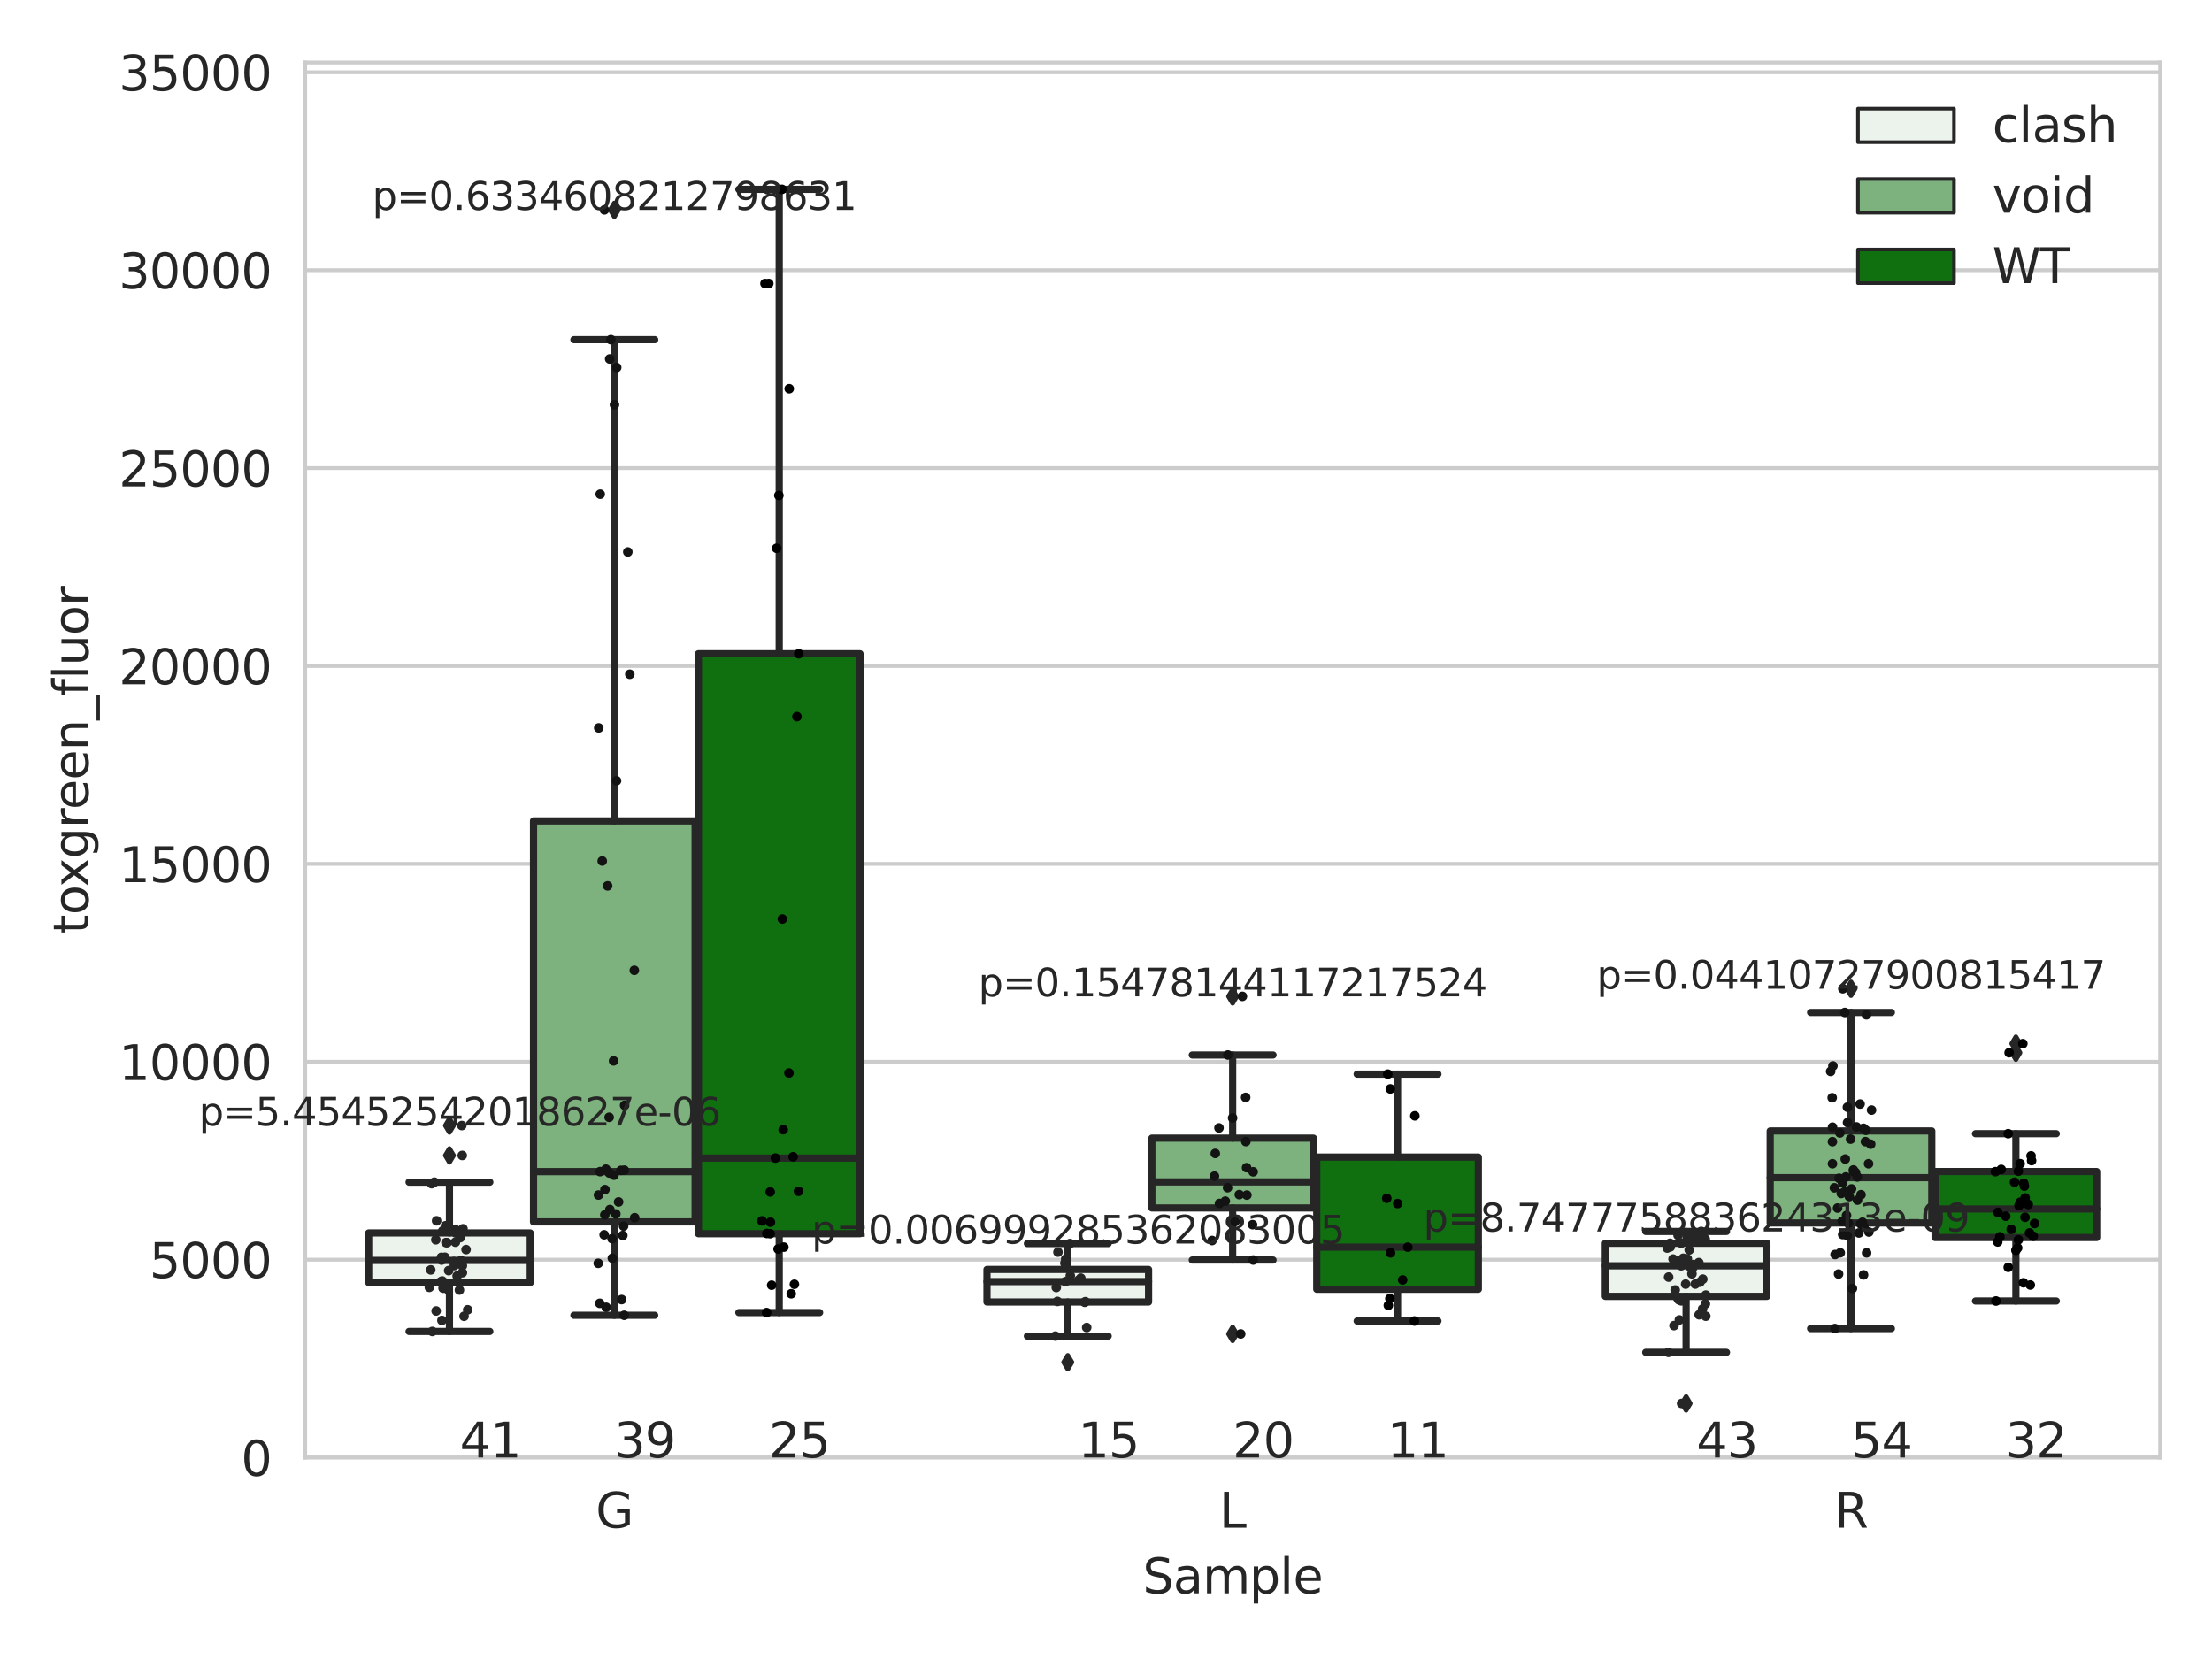 <?xml version="1.0" encoding="utf-8" standalone="no"?>
<!DOCTYPE svg PUBLIC "-//W3C//DTD SVG 1.1//EN"
  "http://www.w3.org/Graphics/SVG/1.1/DTD/svg11.dtd">
<svg xmlns:xlink="http://www.w3.org/1999/xlink" width="460.8pt" height="345.6pt" viewBox="0 0 460.8 345.6" xmlns="http://www.w3.org/2000/svg" version="1.1">
 <defs>
  <style type="text/css">*{stroke-linejoin: round; stroke-linecap: butt}</style>
 </defs>
 <g id="figure_1">
  <g id="patch_1">
   <path d="M 0 345.6 
L 460.8 345.6 
L 460.8 0 
L 0 0 
z
" style="fill: #ffffff"/>
  </g>
  <g id="axes_1">
   <g id="patch_2">
    <path d="M 63.571 303.64 
L 450 303.64 
L 450 13.023 
L 63.571 13.023 
z
" style="fill: #ffffff"/>
   </g>
   <g id="matplotlib.axis_1">
    <g id="xtick_1">
     <g id="text_1">
      <!-- G -->
      <g style="fill: #262626" transform="translate(124.102 318.238) scale(0.1 -0.1)">
       <defs>
        <path id="DejaVuSans-47" d="M 3809 666 
L 3809 1919 
L 2778 1919 
L 2778 2438 
L 4434 2438 
L 4434 434 
Q 4069 175 3628 42 
Q 3188 -91 2688 -91 
Q 1594 -91 976 548 
Q 359 1188 359 2328 
Q 359 3472 976 4111 
Q 1594 4750 2688 4750 
Q 3144 4750 3555 4637 
Q 3966 4525 4313 4306 
L 4313 3634 
Q 3963 3931 3569 4081 
Q 3175 4231 2741 4231 
Q 1884 4231 1454 3753 
Q 1025 3275 1025 2328 
Q 1025 1384 1454 906 
Q 1884 428 2741 428 
Q 3075 428 3337 486 
Q 3600 544 3809 666 
z
" transform="scale(0.016)"/>
       </defs>
       <use xlink:href="#DejaVuSans-47"/>
      </g>
     </g>
    </g>
    <g id="xtick_2">
     <g id="text_2">
      <!-- L -->
      <g style="fill: #262626" transform="translate(254 318.238) scale(0.1 -0.1)">
       <defs>
        <path id="DejaVuSans-4c" d="M 628 4666 
L 1259 4666 
L 1259 531 
L 3531 531 
L 3531 0 
L 628 0 
L 628 4666 
z
" transform="scale(0.016)"/>
       </defs>
       <use xlink:href="#DejaVuSans-4c"/>
      </g>
     </g>
    </g>
    <g id="xtick_3">
     <g id="text_3">
      <!-- R -->
      <g style="fill: #262626" transform="translate(382.121 318.238) scale(0.1 -0.1)">
       <defs>
        <path id="DejaVuSans-52" d="M 2841 2188 
Q 3044 2119 3236 1894 
Q 3428 1669 3622 1275 
L 4263 0 
L 3584 0 
L 2988 1197 
Q 2756 1666 2539 1819 
Q 2322 1972 1947 1972 
L 1259 1972 
L 1259 0 
L 628 0 
L 628 4666 
L 2053 4666 
Q 2853 4666 3247 4331 
Q 3641 3997 3641 3322 
Q 3641 2881 3436 2590 
Q 3231 2300 2841 2188 
z
M 1259 4147 
L 1259 2491 
L 2053 2491 
Q 2509 2491 2742 2702 
Q 2975 2913 2975 3322 
Q 2975 3731 2742 3939 
Q 2509 4147 2053 4147 
L 1259 4147 
z
" transform="scale(0.016)"/>
       </defs>
       <use xlink:href="#DejaVuSans-52"/>
      </g>
     </g>
    </g>
    <g id="text_4">
     <!-- Sample -->
     <g style="fill: #262626" transform="translate(238.037 331.917) scale(0.1 -0.1)">
      <defs>
       <path id="DejaVuSans-53" d="M 3425 4513 
L 3425 3897 
Q 3066 4069 2747 4153 
Q 2428 4238 2131 4238 
Q 1616 4238 1336 4038 
Q 1056 3838 1056 3469 
Q 1056 3159 1242 3001 
Q 1428 2844 1947 2747 
L 2328 2669 
Q 3034 2534 3370 2195 
Q 3706 1856 3706 1288 
Q 3706 609 3251 259 
Q 2797 -91 1919 -91 
Q 1588 -91 1214 -16 
Q 841 59 441 206 
L 441 856 
Q 825 641 1194 531 
Q 1563 422 1919 422 
Q 2459 422 2753 634 
Q 3047 847 3047 1241 
Q 3047 1584 2836 1778 
Q 2625 1972 2144 2069 
L 1759 2144 
Q 1053 2284 737 2584 
Q 422 2884 422 3419 
Q 422 4038 858 4394 
Q 1294 4750 2059 4750 
Q 2388 4750 2728 4690 
Q 3069 4631 3425 4513 
z
" transform="scale(0.016)"/>
       <path id="DejaVuSans-61" d="M 2194 1759 
Q 1497 1759 1228 1600 
Q 959 1441 959 1056 
Q 959 750 1161 570 
Q 1363 391 1709 391 
Q 2188 391 2477 730 
Q 2766 1069 2766 1631 
L 2766 1759 
L 2194 1759 
z
M 3341 1997 
L 3341 0 
L 2766 0 
L 2766 531 
Q 2569 213 2275 61 
Q 1981 -91 1556 -91 
Q 1019 -91 701 211 
Q 384 513 384 1019 
Q 384 1609 779 1909 
Q 1175 2209 1959 2209 
L 2766 2209 
L 2766 2266 
Q 2766 2663 2505 2880 
Q 2244 3097 1772 3097 
Q 1472 3097 1187 3025 
Q 903 2953 641 2809 
L 641 3341 
Q 956 3463 1253 3523 
Q 1550 3584 1831 3584 
Q 2591 3584 2966 3190 
Q 3341 2797 3341 1997 
z
" transform="scale(0.016)"/>
       <path id="DejaVuSans-6d" d="M 3328 2828 
Q 3544 3216 3844 3400 
Q 4144 3584 4550 3584 
Q 5097 3584 5394 3201 
Q 5691 2819 5691 2113 
L 5691 0 
L 5113 0 
L 5113 2094 
Q 5113 2597 4934 2840 
Q 4756 3084 4391 3084 
Q 3944 3084 3684 2787 
Q 3425 2491 3425 1978 
L 3425 0 
L 2847 0 
L 2847 2094 
Q 2847 2600 2669 2842 
Q 2491 3084 2119 3084 
Q 1678 3084 1418 2786 
Q 1159 2488 1159 1978 
L 1159 0 
L 581 0 
L 581 3500 
L 1159 3500 
L 1159 2956 
Q 1356 3278 1631 3431 
Q 1906 3584 2284 3584 
Q 2666 3584 2933 3390 
Q 3200 3197 3328 2828 
z
" transform="scale(0.016)"/>
       <path id="DejaVuSans-70" d="M 1159 525 
L 1159 -1331 
L 581 -1331 
L 581 3500 
L 1159 3500 
L 1159 2969 
Q 1341 3281 1617 3432 
Q 1894 3584 2278 3584 
Q 2916 3584 3314 3078 
Q 3713 2572 3713 1747 
Q 3713 922 3314 415 
Q 2916 -91 2278 -91 
Q 1894 -91 1617 61 
Q 1341 213 1159 525 
z
M 3116 1747 
Q 3116 2381 2855 2742 
Q 2594 3103 2138 3103 
Q 1681 3103 1420 2742 
Q 1159 2381 1159 1747 
Q 1159 1113 1420 752 
Q 1681 391 2138 391 
Q 2594 391 2855 752 
Q 3116 1113 3116 1747 
z
" transform="scale(0.016)"/>
       <path id="DejaVuSans-6c" d="M 603 4863 
L 1178 4863 
L 1178 0 
L 603 0 
L 603 4863 
z
" transform="scale(0.016)"/>
       <path id="DejaVuSans-65" d="M 3597 1894 
L 3597 1613 
L 953 1613 
Q 991 1019 1311 708 
Q 1631 397 2203 397 
Q 2534 397 2845 478 
Q 3156 559 3463 722 
L 3463 178 
Q 3153 47 2828 -22 
Q 2503 -91 2169 -91 
Q 1331 -91 842 396 
Q 353 884 353 1716 
Q 353 2575 817 3079 
Q 1281 3584 2069 3584 
Q 2775 3584 3186 3129 
Q 3597 2675 3597 1894 
z
M 3022 2063 
Q 3016 2534 2758 2815 
Q 2500 3097 2075 3097 
Q 1594 3097 1305 2825 
Q 1016 2553 972 2059 
L 3022 2063 
z
" transform="scale(0.016)"/>
      </defs>
      <use xlink:href="#DejaVuSans-53"/>
      <use xlink:href="#DejaVuSans-61" x="63.477"/>
      <use xlink:href="#DejaVuSans-6d" x="124.756"/>
      <use xlink:href="#DejaVuSans-70" x="222.168"/>
      <use xlink:href="#DejaVuSans-6c" x="285.645"/>
      <use xlink:href="#DejaVuSans-65" x="313.428"/>
     </g>
    </g>
   </g>
   <g id="matplotlib.axis_2">
    <g id="ytick_1">
     <g id="line2d_1">
      <path d="M 63.571 303.64 
L 450 303.64 
" clip-path="url(#pd2963f91ee)" style="fill: none; stroke: #cccccc; stroke-width: 0.8; stroke-linecap: round"/>
     </g>
     <g id="text_5">
      <!-- 0 -->
      <g style="fill: #262626" transform="translate(50.209 307.439) scale(0.1 -0.1)">
       <defs>
        <path id="DejaVuSans-30" d="M 2034 4250 
Q 1547 4250 1301 3770 
Q 1056 3291 1056 2328 
Q 1056 1369 1301 889 
Q 1547 409 2034 409 
Q 2525 409 2770 889 
Q 3016 1369 3016 2328 
Q 3016 3291 2770 3770 
Q 2525 4250 2034 4250 
z
M 2034 4750 
Q 2819 4750 3233 4129 
Q 3647 3509 3647 2328 
Q 3647 1150 3233 529 
Q 2819 -91 2034 -91 
Q 1250 -91 836 529 
Q 422 1150 422 2328 
Q 422 3509 836 4129 
Q 1250 4750 2034 4750 
z
" transform="scale(0.016)"/>
       </defs>
       <use xlink:href="#DejaVuSans-30"/>
      </g>
     </g>
    </g>
    <g id="ytick_2">
     <g id="line2d_2">
      <path d="M 63.571 262.414 
L 450 262.414 
" clip-path="url(#pd2963f91ee)" style="fill: none; stroke: #cccccc; stroke-width: 0.8; stroke-linecap: round"/>
     </g>
     <g id="text_6">
      <!-- 5000 -->
      <g style="fill: #262626" transform="translate(31.121 266.214) scale(0.1 -0.1)">
       <defs>
        <path id="DejaVuSans-35" d="M 691 4666 
L 3169 4666 
L 3169 4134 
L 1269 4134 
L 1269 2991 
Q 1406 3038 1543 3061 
Q 1681 3084 1819 3084 
Q 2600 3084 3056 2656 
Q 3513 2228 3513 1497 
Q 3513 744 3044 326 
Q 2575 -91 1722 -91 
Q 1428 -91 1123 -41 
Q 819 9 494 109 
L 494 744 
Q 775 591 1075 516 
Q 1375 441 1709 441 
Q 2250 441 2565 725 
Q 2881 1009 2881 1497 
Q 2881 1984 2565 2268 
Q 2250 2553 1709 2553 
Q 1456 2553 1204 2497 
Q 953 2441 691 2322 
L 691 4666 
z
" transform="scale(0.016)"/>
       </defs>
       <use xlink:href="#DejaVuSans-35"/>
       <use xlink:href="#DejaVuSans-30" x="63.623"/>
       <use xlink:href="#DejaVuSans-30" x="127.246"/>
       <use xlink:href="#DejaVuSans-30" x="190.869"/>
      </g>
     </g>
    </g>
    <g id="ytick_3">
     <g id="line2d_3">
      <path d="M 63.571 221.189 
L 450 221.189 
" clip-path="url(#pd2963f91ee)" style="fill: none; stroke: #cccccc; stroke-width: 0.8; stroke-linecap: round"/>
     </g>
     <g id="text_7">
      <!-- 10000 -->
      <g style="fill: #262626" transform="translate(24.759 224.988) scale(0.1 -0.1)">
       <defs>
        <path id="DejaVuSans-31" d="M 794 531 
L 1825 531 
L 1825 4091 
L 703 3866 
L 703 4441 
L 1819 4666 
L 2450 4666 
L 2450 531 
L 3481 531 
L 3481 0 
L 794 0 
L 794 531 
z
" transform="scale(0.016)"/>
       </defs>
       <use xlink:href="#DejaVuSans-31"/>
       <use xlink:href="#DejaVuSans-30" x="63.623"/>
       <use xlink:href="#DejaVuSans-30" x="127.246"/>
       <use xlink:href="#DejaVuSans-30" x="190.869"/>
       <use xlink:href="#DejaVuSans-30" x="254.492"/>
      </g>
     </g>
    </g>
    <g id="ytick_4">
     <g id="line2d_4">
      <path d="M 63.571 179.963 
L 450 179.963 
" clip-path="url(#pd2963f91ee)" style="fill: none; stroke: #cccccc; stroke-width: 0.8; stroke-linecap: round"/>
     </g>
     <g id="text_8">
      <!-- 15000 -->
      <g style="fill: #262626" transform="translate(24.759 183.762) scale(0.1 -0.1)">
       <use xlink:href="#DejaVuSans-31"/>
       <use xlink:href="#DejaVuSans-35" x="63.623"/>
       <use xlink:href="#DejaVuSans-30" x="127.246"/>
       <use xlink:href="#DejaVuSans-30" x="190.869"/>
       <use xlink:href="#DejaVuSans-30" x="254.492"/>
      </g>
     </g>
    </g>
    <g id="ytick_5">
     <g id="line2d_5">
      <path d="M 63.571 138.738 
L 450 138.738 
" clip-path="url(#pd2963f91ee)" style="fill: none; stroke: #cccccc; stroke-width: 0.8; stroke-linecap: round"/>
     </g>
     <g id="text_9">
      <!-- 20000 -->
      <g style="fill: #262626" transform="translate(24.759 142.537) scale(0.1 -0.1)">
       <defs>
        <path id="DejaVuSans-32" d="M 1228 531 
L 3431 531 
L 3431 0 
L 469 0 
L 469 531 
Q 828 903 1448 1529 
Q 2069 2156 2228 2338 
Q 2531 2678 2651 2914 
Q 2772 3150 2772 3378 
Q 2772 3750 2511 3984 
Q 2250 4219 1831 4219 
Q 1534 4219 1204 4116 
Q 875 4013 500 3803 
L 500 4441 
Q 881 4594 1212 4672 
Q 1544 4750 1819 4750 
Q 2544 4750 2975 4387 
Q 3406 4025 3406 3419 
Q 3406 3131 3298 2873 
Q 3191 2616 2906 2266 
Q 2828 2175 2409 1742 
Q 1991 1309 1228 531 
z
" transform="scale(0.016)"/>
       </defs>
       <use xlink:href="#DejaVuSans-32"/>
       <use xlink:href="#DejaVuSans-30" x="63.623"/>
       <use xlink:href="#DejaVuSans-30" x="127.246"/>
       <use xlink:href="#DejaVuSans-30" x="190.869"/>
       <use xlink:href="#DejaVuSans-30" x="254.492"/>
      </g>
     </g>
    </g>
    <g id="ytick_6">
     <g id="line2d_6">
      <path d="M 63.571 97.512 
L 450 97.512 
" clip-path="url(#pd2963f91ee)" style="fill: none; stroke: #cccccc; stroke-width: 0.8; stroke-linecap: round"/>
     </g>
     <g id="text_10">
      <!-- 25000 -->
      <g style="fill: #262626" transform="translate(24.759 101.311) scale(0.1 -0.1)">
       <use xlink:href="#DejaVuSans-32"/>
       <use xlink:href="#DejaVuSans-35" x="63.623"/>
       <use xlink:href="#DejaVuSans-30" x="127.246"/>
       <use xlink:href="#DejaVuSans-30" x="190.869"/>
       <use xlink:href="#DejaVuSans-30" x="254.492"/>
      </g>
     </g>
    </g>
    <g id="ytick_7">
     <g id="line2d_7">
      <path d="M 63.571 56.287 
L 450 56.287 
" clip-path="url(#pd2963f91ee)" style="fill: none; stroke: #cccccc; stroke-width: 0.8; stroke-linecap: round"/>
     </g>
     <g id="text_11">
      <!-- 30000 -->
      <g style="fill: #262626" transform="translate(24.759 60.086) scale(0.1 -0.1)">
       <defs>
        <path id="DejaVuSans-33" d="M 2597 2516 
Q 3050 2419 3304 2112 
Q 3559 1806 3559 1356 
Q 3559 666 3084 287 
Q 2609 -91 1734 -91 
Q 1441 -91 1130 -33 
Q 819 25 488 141 
L 488 750 
Q 750 597 1062 519 
Q 1375 441 1716 441 
Q 2309 441 2620 675 
Q 2931 909 2931 1356 
Q 2931 1769 2642 2001 
Q 2353 2234 1838 2234 
L 1294 2234 
L 1294 2753 
L 1863 2753 
Q 2328 2753 2575 2939 
Q 2822 3125 2822 3475 
Q 2822 3834 2567 4026 
Q 2313 4219 1838 4219 
Q 1578 4219 1281 4162 
Q 984 4106 628 3988 
L 628 4550 
Q 988 4650 1302 4700 
Q 1616 4750 1894 4750 
Q 2613 4750 3031 4423 
Q 3450 4097 3450 3541 
Q 3450 3153 3228 2886 
Q 3006 2619 2597 2516 
z
" transform="scale(0.016)"/>
       </defs>
       <use xlink:href="#DejaVuSans-33"/>
       <use xlink:href="#DejaVuSans-30" x="63.623"/>
       <use xlink:href="#DejaVuSans-30" x="127.246"/>
       <use xlink:href="#DejaVuSans-30" x="190.869"/>
       <use xlink:href="#DejaVuSans-30" x="254.492"/>
      </g>
     </g>
    </g>
    <g id="ytick_8">
     <g id="line2d_8">
      <path d="M 63.571 15.061 
L 450 15.061 
" clip-path="url(#pd2963f91ee)" style="fill: none; stroke: #cccccc; stroke-width: 0.8; stroke-linecap: round"/>
     </g>
     <g id="text_12">
      <!-- 35000 -->
      <g style="fill: #262626" transform="translate(24.759 18.86) scale(0.1 -0.1)">
       <use xlink:href="#DejaVuSans-33"/>
       <use xlink:href="#DejaVuSans-35" x="63.623"/>
       <use xlink:href="#DejaVuSans-30" x="127.246"/>
       <use xlink:href="#DejaVuSans-30" x="190.869"/>
       <use xlink:href="#DejaVuSans-30" x="254.492"/>
      </g>
     </g>
    </g>
    <g id="text_13">
     <!-- toxgreen_fluor -->
     <g style="fill: #262626" transform="translate(18.401 194.526) rotate(-90) scale(0.1 -0.1)">
      <defs>
       <path id="DejaVuSans-74" d="M 1172 4494 
L 1172 3500 
L 2356 3500 
L 2356 3053 
L 1172 3053 
L 1172 1153 
Q 1172 725 1289 603 
Q 1406 481 1766 481 
L 2356 481 
L 2356 0 
L 1766 0 
Q 1100 0 847 248 
Q 594 497 594 1153 
L 594 3053 
L 172 3053 
L 172 3500 
L 594 3500 
L 594 4494 
L 1172 4494 
z
" transform="scale(0.016)"/>
       <path id="DejaVuSans-6f" d="M 1959 3097 
Q 1497 3097 1228 2736 
Q 959 2375 959 1747 
Q 959 1119 1226 758 
Q 1494 397 1959 397 
Q 2419 397 2687 759 
Q 2956 1122 2956 1747 
Q 2956 2369 2687 2733 
Q 2419 3097 1959 3097 
z
M 1959 3584 
Q 2709 3584 3137 3096 
Q 3566 2609 3566 1747 
Q 3566 888 3137 398 
Q 2709 -91 1959 -91 
Q 1206 -91 779 398 
Q 353 888 353 1747 
Q 353 2609 779 3096 
Q 1206 3584 1959 3584 
z
" transform="scale(0.016)"/>
       <path id="DejaVuSans-78" d="M 3513 3500 
L 2247 1797 
L 3578 0 
L 2900 0 
L 1881 1375 
L 863 0 
L 184 0 
L 1544 1831 
L 300 3500 
L 978 3500 
L 1906 2253 
L 2834 3500 
L 3513 3500 
z
" transform="scale(0.016)"/>
       <path id="DejaVuSans-67" d="M 2906 1791 
Q 2906 2416 2648 2759 
Q 2391 3103 1925 3103 
Q 1463 3103 1205 2759 
Q 947 2416 947 1791 
Q 947 1169 1205 825 
Q 1463 481 1925 481 
Q 2391 481 2648 825 
Q 2906 1169 2906 1791 
z
M 3481 434 
Q 3481 -459 3084 -895 
Q 2688 -1331 1869 -1331 
Q 1566 -1331 1297 -1286 
Q 1028 -1241 775 -1147 
L 775 -588 
Q 1028 -725 1275 -790 
Q 1522 -856 1778 -856 
Q 2344 -856 2625 -561 
Q 2906 -266 2906 331 
L 2906 616 
Q 2728 306 2450 153 
Q 2172 0 1784 0 
Q 1141 0 747 490 
Q 353 981 353 1791 
Q 353 2603 747 3093 
Q 1141 3584 1784 3584 
Q 2172 3584 2450 3431 
Q 2728 3278 2906 2969 
L 2906 3500 
L 3481 3500 
L 3481 434 
z
" transform="scale(0.016)"/>
       <path id="DejaVuSans-72" d="M 2631 2963 
Q 2534 3019 2420 3045 
Q 2306 3072 2169 3072 
Q 1681 3072 1420 2755 
Q 1159 2438 1159 1844 
L 1159 0 
L 581 0 
L 581 3500 
L 1159 3500 
L 1159 2956 
Q 1341 3275 1631 3429 
Q 1922 3584 2338 3584 
Q 2397 3584 2469 3576 
Q 2541 3569 2628 3553 
L 2631 2963 
z
" transform="scale(0.016)"/>
       <path id="DejaVuSans-6e" d="M 3513 2113 
L 3513 0 
L 2938 0 
L 2938 2094 
Q 2938 2591 2744 2837 
Q 2550 3084 2163 3084 
Q 1697 3084 1428 2787 
Q 1159 2491 1159 1978 
L 1159 0 
L 581 0 
L 581 3500 
L 1159 3500 
L 1159 2956 
Q 1366 3272 1645 3428 
Q 1925 3584 2291 3584 
Q 2894 3584 3203 3211 
Q 3513 2838 3513 2113 
z
" transform="scale(0.016)"/>
       <path id="DejaVuSans-5f" d="M 3263 -1063 
L 3263 -1509 
L -63 -1509 
L -63 -1063 
L 3263 -1063 
z
" transform="scale(0.016)"/>
       <path id="DejaVuSans-66" d="M 2375 4863 
L 2375 4384 
L 1825 4384 
Q 1516 4384 1395 4259 
Q 1275 4134 1275 3809 
L 1275 3500 
L 2222 3500 
L 2222 3053 
L 1275 3053 
L 1275 0 
L 697 0 
L 697 3053 
L 147 3053 
L 147 3500 
L 697 3500 
L 697 3744 
Q 697 4328 969 4595 
Q 1241 4863 1831 4863 
L 2375 4863 
z
" transform="scale(0.016)"/>
       <path id="DejaVuSans-75" d="M 544 1381 
L 544 3500 
L 1119 3500 
L 1119 1403 
Q 1119 906 1312 657 
Q 1506 409 1894 409 
Q 2359 409 2629 706 
Q 2900 1003 2900 1516 
L 2900 3500 
L 3475 3500 
L 3475 0 
L 2900 0 
L 2900 538 
Q 2691 219 2414 64 
Q 2138 -91 1772 -91 
Q 1169 -91 856 284 
Q 544 659 544 1381 
z
M 1991 3584 
L 1991 3584 
z
" transform="scale(0.016)"/>
      </defs>
      <use xlink:href="#DejaVuSans-74"/>
      <use xlink:href="#DejaVuSans-6f" x="39.209"/>
      <use xlink:href="#DejaVuSans-78" x="97.266"/>
      <use xlink:href="#DejaVuSans-67" x="156.445"/>
      <use xlink:href="#DejaVuSans-72" x="219.922"/>
      <use xlink:href="#DejaVuSans-65" x="258.785"/>
      <use xlink:href="#DejaVuSans-65" x="320.309"/>
      <use xlink:href="#DejaVuSans-6e" x="381.832"/>
      <use xlink:href="#DejaVuSans-5f" x="445.211"/>
      <use xlink:href="#DejaVuSans-66" x="495.211"/>
      <use xlink:href="#DejaVuSans-6c" x="530.416"/>
      <use xlink:href="#DejaVuSans-75" x="558.199"/>
      <use xlink:href="#DejaVuSans-6f" x="621.578"/>
      <use xlink:href="#DejaVuSans-72" x="682.76"/>
     </g>
    </g>
   </g>
   <g id="patch_3">
    <path d="M 76.796 267.188 
L 110.458 267.188 
L 110.458 256.846 
L 76.796 256.846 
L 76.796 267.188 
z
" clip-path="url(#pd2963f91ee)" style="fill: #ecf2ec; stroke: #262626; stroke-width: 1.5; stroke-linejoin: miter"/>
   </g>
   <g id="patch_4">
    <path d="M 111.145 254.548 
L 144.807 254.548 
L 144.807 171.007 
L 111.145 171.007 
L 111.145 254.548 
z
" clip-path="url(#pd2963f91ee)" style="fill: #7db17d; stroke: #262626; stroke-width: 1.5; stroke-linejoin: miter"/>
   </g>
   <g id="patch_5">
    <path d="M 145.494 257 
L 179.156 257 
L 179.156 136.194 
L 145.494 136.194 
L 145.494 257 
z
" clip-path="url(#pd2963f91ee)" style="fill: #107010; stroke: #262626; stroke-width: 1.5; stroke-linejoin: miter"/>
   </g>
   <g id="patch_6">
    <path d="M 205.605 271.232 
L 239.268 271.232 
L 239.268 264.449 
L 205.605 264.449 
L 205.605 271.232 
z
" clip-path="url(#pd2963f91ee)" style="fill: #ecf2ec; stroke: #262626; stroke-width: 1.5; stroke-linejoin: miter"/>
   </g>
   <g id="patch_7">
    <path d="M 239.955 251.645 
L 273.617 251.645 
L 273.617 237.099 
L 239.955 237.099 
L 239.955 251.645 
z
" clip-path="url(#pd2963f91ee)" style="fill: #7db17d; stroke: #262626; stroke-width: 1.5; stroke-linejoin: miter"/>
   </g>
   <g id="patch_8">
    <path d="M 274.304 268.578 
L 307.966 268.578 
L 307.966 241.039 
L 274.304 241.039 
L 274.304 268.578 
z
" clip-path="url(#pd2963f91ee)" style="fill: #107010; stroke: #262626; stroke-width: 1.5; stroke-linejoin: miter"/>
   </g>
   <g id="patch_9">
    <path d="M 334.415 270.059 
L 368.077 270.059 
L 368.077 258.992 
L 334.415 258.992 
L 334.415 270.059 
z
" clip-path="url(#pd2963f91ee)" style="fill: #ecf2ec; stroke: #262626; stroke-width: 1.5; stroke-linejoin: miter"/>
   </g>
   <g id="patch_10">
    <path d="M 368.764 254.768 
L 402.426 254.768 
L 402.426 235.601 
L 368.764 235.601 
L 368.764 254.768 
z
" clip-path="url(#pd2963f91ee)" style="fill: #7db17d; stroke: #262626; stroke-width: 1.5; stroke-linejoin: miter"/>
   </g>
   <g id="patch_11">
    <path d="M 403.113 257.802 
L 436.776 257.802 
L 436.776 244.053 
L 403.113 244.053 
L 403.113 257.802 
z
" clip-path="url(#pd2963f91ee)" style="fill: #107010; stroke: #262626; stroke-width: 1.5; stroke-linejoin: miter"/>
   </g>
   <g id="patch_12">
    <path d="M 127.976 303.64 
L 127.976 303.64 
L 127.976 303.64 
L 127.976 303.64 
z
" clip-path="url(#pd2963f91ee)" style="fill: #ecf2ec; stroke: #262626; stroke-width: 0.75; stroke-linejoin: miter"/>
   </g>
   <g id="patch_13">
    <path d="M 127.976 303.64 
L 127.976 303.64 
L 127.976 303.64 
L 127.976 303.64 
z
" clip-path="url(#pd2963f91ee)" style="fill: #7db17d; stroke: #262626; stroke-width: 0.75; stroke-linejoin: miter"/>
   </g>
   <g id="patch_14">
    <path d="M 127.976 303.64 
L 127.976 303.64 
L 127.976 303.64 
L 127.976 303.64 
z
" clip-path="url(#pd2963f91ee)" style="fill: #107010; stroke: #262626; stroke-width: 0.75; stroke-linejoin: miter"/>
   </g>
   <g id="PathCollection_1"/>
   <g id="PathCollection_2"/>
   <g id="PathCollection_3"/>
   <g id="line2d_9">
    <path d="M 93.627 267.188 
L 93.627 277.363 
" clip-path="url(#pd2963f91ee)" style="fill: none; stroke: #262626; stroke-width: 1.5; stroke-linecap: round"/>
   </g>
   <g id="line2d_10">
    <path d="M 93.627 256.846 
L 93.627 246.266 
" clip-path="url(#pd2963f91ee)" style="fill: none; stroke: #262626; stroke-width: 1.5; stroke-linecap: round"/>
   </g>
   <g id="line2d_11">
    <path d="M 85.211 277.363 
L 102.042 277.363 
" clip-path="url(#pd2963f91ee)" style="fill: none; stroke: #262626; stroke-width: 1.5; stroke-linecap: round"/>
   </g>
   <g id="line2d_12">
    <path d="M 85.211 246.266 
L 102.042 246.266 
" clip-path="url(#pd2963f91ee)" style="fill: none; stroke: #262626; stroke-width: 1.5; stroke-linecap: round"/>
   </g>
   <g id="line2d_13">
    <defs>
     <path id="mba0e6734ab" d="M -0 1.414 
L 0.849 0 
L 0 -1.414 
L -0.849 -0 
z
" style="stroke: #262626; stroke-linejoin: miter"/>
    </defs>
    <g clip-path="url(#pd2963f91ee)">
     <use xlink:href="#mba0e6734ab" x="93.627" y="240.701" style="fill: #262626; stroke: #262626; stroke-linejoin: miter"/>
     <use xlink:href="#mba0e6734ab" x="93.627" y="234.471" style="fill: #262626; stroke: #262626; stroke-linejoin: miter"/>
    </g>
   </g>
   <g id="line2d_14">
    <path d="M 127.976 254.548 
L 127.976 273.999 
" clip-path="url(#pd2963f91ee)" style="fill: none; stroke: #262626; stroke-width: 1.5; stroke-linecap: round"/>
   </g>
   <g id="line2d_15">
    <path d="M 127.976 171.007 
L 127.976 70.766 
" clip-path="url(#pd2963f91ee)" style="fill: none; stroke: #262626; stroke-width: 1.5; stroke-linecap: round"/>
   </g>
   <g id="line2d_16">
    <path d="M 119.56 273.999 
L 136.392 273.999 
" clip-path="url(#pd2963f91ee)" style="fill: none; stroke: #262626; stroke-width: 1.5; stroke-linecap: round"/>
   </g>
   <g id="line2d_17">
    <path d="M 119.56 70.766 
L 136.392 70.766 
" clip-path="url(#pd2963f91ee)" style="fill: none; stroke: #262626; stroke-width: 1.5; stroke-linecap: round"/>
   </g>
   <g id="line2d_18">
    <g clip-path="url(#pd2963f91ee)">
     <use xlink:href="#mba0e6734ab" x="127.976" y="43.717" style="fill: #262626; stroke: #262626; stroke-linejoin: miter"/>
    </g>
   </g>
   <g id="line2d_19">
    <path d="M 162.325 257 
L 162.325 273.432 
" clip-path="url(#pd2963f91ee)" style="fill: none; stroke: #262626; stroke-width: 1.5; stroke-linecap: round"/>
   </g>
   <g id="line2d_20">
    <path d="M 162.325 136.194 
L 162.325 39.442 
" clip-path="url(#pd2963f91ee)" style="fill: none; stroke: #262626; stroke-width: 1.5; stroke-linecap: round"/>
   </g>
   <g id="line2d_21">
    <path d="M 153.91 273.432 
L 170.741 273.432 
" clip-path="url(#pd2963f91ee)" style="fill: none; stroke: #262626; stroke-width: 1.5; stroke-linecap: round"/>
   </g>
   <g id="line2d_22">
    <path d="M 153.91 39.442 
L 170.741 39.442 
" clip-path="url(#pd2963f91ee)" style="fill: none; stroke: #262626; stroke-width: 1.5; stroke-linecap: round"/>
   </g>
   <g id="line2d_23"/>
   <g id="line2d_24">
    <path d="M 222.436 271.232 
L 222.436 278.332 
" clip-path="url(#pd2963f91ee)" style="fill: none; stroke: #262626; stroke-width: 1.5; stroke-linecap: round"/>
   </g>
   <g id="line2d_25">
    <path d="M 222.436 264.449 
L 222.436 259.059 
" clip-path="url(#pd2963f91ee)" style="fill: none; stroke: #262626; stroke-width: 1.5; stroke-linecap: round"/>
   </g>
   <g id="line2d_26">
    <path d="M 214.021 278.332 
L 230.852 278.332 
" clip-path="url(#pd2963f91ee)" style="fill: none; stroke: #262626; stroke-width: 1.5; stroke-linecap: round"/>
   </g>
   <g id="line2d_27">
    <path d="M 214.021 259.059 
L 230.852 259.059 
" clip-path="url(#pd2963f91ee)" style="fill: none; stroke: #262626; stroke-width: 1.5; stroke-linecap: round"/>
   </g>
   <g id="line2d_28">
    <g clip-path="url(#pd2963f91ee)">
     <use xlink:href="#mba0e6734ab" x="222.436" y="283.78" style="fill: #262626; stroke: #262626; stroke-linejoin: miter"/>
    </g>
   </g>
   <g id="line2d_29">
    <path d="M 256.786 251.645 
L 256.786 262.488 
" clip-path="url(#pd2963f91ee)" style="fill: none; stroke: #262626; stroke-width: 1.5; stroke-linecap: round"/>
   </g>
   <g id="line2d_30">
    <path d="M 256.786 237.099 
L 256.786 219.778 
" clip-path="url(#pd2963f91ee)" style="fill: none; stroke: #262626; stroke-width: 1.5; stroke-linecap: round"/>
   </g>
   <g id="line2d_31">
    <path d="M 248.37 262.488 
L 265.201 262.488 
" clip-path="url(#pd2963f91ee)" style="fill: none; stroke: #262626; stroke-width: 1.5; stroke-linecap: round"/>
   </g>
   <g id="line2d_32">
    <path d="M 248.37 219.778 
L 265.201 219.778 
" clip-path="url(#pd2963f91ee)" style="fill: none; stroke: #262626; stroke-width: 1.5; stroke-linecap: round"/>
   </g>
   <g id="line2d_33">
    <g clip-path="url(#pd2963f91ee)">
     <use xlink:href="#mba0e6734ab" x="256.786" y="277.884" style="fill: #262626; stroke: #262626; stroke-linejoin: miter"/>
     <use xlink:href="#mba0e6734ab" x="256.786" y="207.559" style="fill: #262626; stroke: #262626; stroke-linejoin: miter"/>
    </g>
   </g>
   <g id="line2d_34">
    <path d="M 291.135 268.578 
L 291.135 275.191 
" clip-path="url(#pd2963f91ee)" style="fill: none; stroke: #262626; stroke-width: 1.5; stroke-linecap: round"/>
   </g>
   <g id="line2d_35">
    <path d="M 291.135 241.039 
L 291.135 223.765 
" clip-path="url(#pd2963f91ee)" style="fill: none; stroke: #262626; stroke-width: 1.5; stroke-linecap: round"/>
   </g>
   <g id="line2d_36">
    <path d="M 282.719 275.191 
L 299.55 275.191 
" clip-path="url(#pd2963f91ee)" style="fill: none; stroke: #262626; stroke-width: 1.5; stroke-linecap: round"/>
   </g>
   <g id="line2d_37">
    <path d="M 282.719 223.765 
L 299.55 223.765 
" clip-path="url(#pd2963f91ee)" style="fill: none; stroke: #262626; stroke-width: 1.5; stroke-linecap: round"/>
   </g>
   <g id="line2d_38"/>
   <g id="line2d_39">
    <path d="M 351.246 270.059 
L 351.246 281.719 
" clip-path="url(#pd2963f91ee)" style="fill: none; stroke: #262626; stroke-width: 1.5; stroke-linecap: round"/>
   </g>
   <g id="line2d_40">
    <path d="M 351.246 258.992 
L 351.246 256.533 
" clip-path="url(#pd2963f91ee)" style="fill: none; stroke: #262626; stroke-width: 1.5; stroke-linecap: round"/>
   </g>
   <g id="line2d_41">
    <path d="M 342.83 281.719 
L 359.662 281.719 
" clip-path="url(#pd2963f91ee)" style="fill: none; stroke: #262626; stroke-width: 1.5; stroke-linecap: round"/>
   </g>
   <g id="line2d_42">
    <path d="M 342.83 256.533 
L 359.662 256.533 
" clip-path="url(#pd2963f91ee)" style="fill: none; stroke: #262626; stroke-width: 1.5; stroke-linecap: round"/>
   </g>
   <g id="line2d_43">
    <g clip-path="url(#pd2963f91ee)">
     <use xlink:href="#mba0e6734ab" x="351.246" y="292.367" style="fill: #262626; stroke: #262626; stroke-linejoin: miter"/>
    </g>
   </g>
   <g id="line2d_44">
    <path d="M 385.595 254.768 
L 385.595 276.76 
" clip-path="url(#pd2963f91ee)" style="fill: none; stroke: #262626; stroke-width: 1.5; stroke-linecap: round"/>
   </g>
   <g id="line2d_45">
    <path d="M 385.595 235.601 
L 385.595 210.911 
" clip-path="url(#pd2963f91ee)" style="fill: none; stroke: #262626; stroke-width: 1.5; stroke-linecap: round"/>
   </g>
   <g id="line2d_46">
    <path d="M 377.18 276.76 
L 394.011 276.76 
" clip-path="url(#pd2963f91ee)" style="fill: none; stroke: #262626; stroke-width: 1.5; stroke-linecap: round"/>
   </g>
   <g id="line2d_47">
    <path d="M 377.18 210.911 
L 394.011 210.911 
" clip-path="url(#pd2963f91ee)" style="fill: none; stroke: #262626; stroke-width: 1.5; stroke-linecap: round"/>
   </g>
   <g id="line2d_48">
    <g clip-path="url(#pd2963f91ee)">
     <use xlink:href="#mba0e6734ab" x="385.595" y="205.968" style="fill: #262626; stroke: #262626; stroke-linejoin: miter"/>
    </g>
   </g>
   <g id="line2d_49">
    <path d="M 419.944 257.802 
L 419.944 271.027 
" clip-path="url(#pd2963f91ee)" style="fill: none; stroke: #262626; stroke-width: 1.5; stroke-linecap: round"/>
   </g>
   <g id="line2d_50">
    <path d="M 419.944 244.053 
L 419.944 236.167 
" clip-path="url(#pd2963f91ee)" style="fill: none; stroke: #262626; stroke-width: 1.5; stroke-linecap: round"/>
   </g>
   <g id="line2d_51">
    <path d="M 411.529 271.027 
L 428.36 271.027 
" clip-path="url(#pd2963f91ee)" style="fill: none; stroke: #262626; stroke-width: 1.5; stroke-linecap: round"/>
   </g>
   <g id="line2d_52">
    <path d="M 411.529 236.167 
L 428.36 236.167 
" clip-path="url(#pd2963f91ee)" style="fill: none; stroke: #262626; stroke-width: 1.5; stroke-linecap: round"/>
   </g>
   <g id="line2d_53">
    <g clip-path="url(#pd2963f91ee)">
     <use xlink:href="#mba0e6734ab" x="419.944" y="217.414" style="fill: #262626; stroke: #262626; stroke-linejoin: miter"/>
     <use xlink:href="#mba0e6734ab" x="419.944" y="219.298" style="fill: #262626; stroke: #262626; stroke-linejoin: miter"/>
    </g>
   </g>
   <g id="line2d_54">
    <path d="M 76.796 262.575 
L 110.458 262.575 
" clip-path="url(#pd2963f91ee)" style="fill: none; stroke: #262626; stroke-width: 1.5; stroke-linecap: round"/>
   </g>
   <g id="line2d_55">
    <path d="M 111.145 244.07 
L 144.807 244.07 
" clip-path="url(#pd2963f91ee)" style="fill: none; stroke: #262626; stroke-width: 1.5; stroke-linecap: round"/>
   </g>
   <g id="line2d_56">
    <path d="M 145.494 241.249 
L 179.156 241.249 
" clip-path="url(#pd2963f91ee)" style="fill: none; stroke: #262626; stroke-width: 1.5; stroke-linecap: round"/>
   </g>
   <g id="line2d_57">
    <path d="M 205.605 266.979 
L 239.268 266.979 
" clip-path="url(#pd2963f91ee)" style="fill: none; stroke: #262626; stroke-width: 1.5; stroke-linecap: round"/>
   </g>
   <g id="line2d_58">
    <path d="M 239.955 246.216 
L 273.617 246.216 
" clip-path="url(#pd2963f91ee)" style="fill: none; stroke: #262626; stroke-width: 1.5; stroke-linecap: round"/>
   </g>
   <g id="line2d_59">
    <path d="M 274.304 259.81 
L 307.966 259.81 
" clip-path="url(#pd2963f91ee)" style="fill: none; stroke: #262626; stroke-width: 1.5; stroke-linecap: round"/>
   </g>
   <g id="line2d_60">
    <path d="M 334.415 263.684 
L 368.077 263.684 
" clip-path="url(#pd2963f91ee)" style="fill: none; stroke: #262626; stroke-width: 1.5; stroke-linecap: round"/>
   </g>
   <g id="line2d_61">
    <path d="M 368.764 245.326 
L 402.426 245.326 
" clip-path="url(#pd2963f91ee)" style="fill: none; stroke: #262626; stroke-width: 1.5; stroke-linecap: round"/>
   </g>
   <g id="line2d_62">
    <path d="M 403.113 251.855 
L 436.776 251.855 
" clip-path="url(#pd2963f91ee)" style="fill: none; stroke: #262626; stroke-width: 1.5; stroke-linecap: round"/>
   </g>
   <g id="patch_15">
    <path d="M 63.571 303.64 
L 63.571 13.023 
" style="fill: none; stroke: #cccccc; stroke-width: 0.8; stroke-linejoin: miter; stroke-linecap: square"/>
   </g>
   <g id="patch_16">
    <path d="M 450 303.64 
L 450 13.023 
" style="fill: none; stroke: #cccccc; stroke-width: 0.8; stroke-linejoin: miter; stroke-linecap: square"/>
   </g>
   <g id="patch_17">
    <path d="M 63.571 303.64 
L 450 303.64 
" style="fill: none; stroke: #cccccc; stroke-width: 0.8; stroke-linejoin: miter; stroke-linecap: square"/>
   </g>
   <g id="patch_18">
    <path d="M 63.571 13.023 
L 450 13.023 
" style="fill: none; stroke: #cccccc; stroke-width: 0.8; stroke-linejoin: miter; stroke-linecap: square"/>
   </g>
   <g id="PathCollection_4">
    <defs>
     <path id="C0_0_b50e5c26ac" d="M 0 1 
C 0.265 1 0.52 0.895 0.707 0.707 
C 0.895 0.52 1 0.265 1 -0 
C 1 -0.265 0.895 -0.52 0.707 -0.707 
C 0.52 -0.895 0.265 -1 0 -1 
C -0.265 -1 -0.52 -0.895 -0.707 -0.707 
C -0.895 -0.52 -1 -0.265 -1 0 
C -1 0.265 -0.895 0.52 -0.707 0.707 
C -0.52 0.895 -0.265 1 0 1 
z
"/>
    </defs>
    <g clip-path="url(#pd2963f91ee)">
     <use xlink:href="#C0_0_b50e5c26ac" x="89.916" y="246.58" style="fill: #262626"/>
    </g>
    <g clip-path="url(#pd2963f91ee)">
     <use xlink:href="#C0_0_b50e5c26ac" x="96.292" y="240.701" style="fill: #262626"/>
    </g>
    <g clip-path="url(#pd2963f91ee)">
     <use xlink:href="#C0_0_b50e5c26ac" x="94.817" y="256.086" style="fill: #262626"/>
    </g>
    <g clip-path="url(#pd2963f91ee)">
     <use xlink:href="#C0_0_b50e5c26ac" x="95.707" y="268.743" style="fill: #262626"/>
    </g>
    <g clip-path="url(#pd2963f91ee)">
     <use xlink:href="#C0_0_b50e5c26ac" x="94.546" y="262.807" style="fill: #262626"/>
    </g>
    <g clip-path="url(#pd2963f91ee)">
     <use xlink:href="#C0_0_b50e5c26ac" x="92.676" y="261.904" style="fill: #262626"/>
    </g>
    <g clip-path="url(#pd2963f91ee)">
     <use xlink:href="#C0_0_b50e5c26ac" x="94.946" y="256.846" style="fill: #262626"/>
    </g>
    <g clip-path="url(#pd2963f91ee)">
     <use xlink:href="#C0_0_b50e5c26ac" x="90.061" y="277.363" style="fill: #262626"/>
    </g>
    <g clip-path="url(#pd2963f91ee)">
     <use xlink:href="#C0_0_b50e5c26ac" x="90.953" y="254.319" style="fill: #262626"/>
    </g>
    <g clip-path="url(#pd2963f91ee)">
     <use xlink:href="#C0_0_b50e5c26ac" x="93.465" y="264.696" style="fill: #262626"/>
    </g>
    <g clip-path="url(#pd2963f91ee)">
     <use xlink:href="#C0_0_b50e5c26ac" x="92.107" y="266.844" style="fill: #262626"/>
    </g>
    <g clip-path="url(#pd2963f91ee)">
     <use xlink:href="#C0_0_b50e5c26ac" x="89.73" y="264.546" style="fill: #262626"/>
    </g>
    <g clip-path="url(#pd2963f91ee)">
     <use xlink:href="#C0_0_b50e5c26ac" x="96.319" y="263.679" style="fill: #262626"/>
    </g>
    <g clip-path="url(#pd2963f91ee)">
     <use xlink:href="#C0_0_b50e5c26ac" x="96.667" y="274.203" style="fill: #262626"/>
    </g>
    <g clip-path="url(#pd2963f91ee)">
     <use xlink:href="#C0_0_b50e5c26ac" x="93.395" y="267.588" style="fill: #262626"/>
    </g>
    <g clip-path="url(#pd2963f91ee)">
     <use xlink:href="#C0_0_b50e5c26ac" x="95.877" y="257.817" style="fill: #262626"/>
    </g>
    <g clip-path="url(#pd2963f91ee)">
     <use xlink:href="#C0_0_b50e5c26ac" x="93.146" y="258.875" style="fill: #262626"/>
    </g>
    <g clip-path="url(#pd2963f91ee)">
     <use xlink:href="#C0_0_b50e5c26ac" x="90.787" y="258.269" style="fill: #262626"/>
    </g>
    <g clip-path="url(#pd2963f91ee)">
     <use xlink:href="#C0_0_b50e5c26ac" x="95.229" y="265.804" style="fill: #262626"/>
    </g>
    <g clip-path="url(#pd2963f91ee)">
     <use xlink:href="#C0_0_b50e5c26ac" x="95.879" y="256.793" style="fill: #262626"/>
    </g>
    <g clip-path="url(#pd2963f91ee)">
     <use xlink:href="#C0_0_b50e5c26ac" x="92.902" y="258.851" style="fill: #262626"/>
    </g>
    <g clip-path="url(#pd2963f91ee)">
     <use xlink:href="#C0_0_b50e5c26ac" x="96.202" y="234.471" style="fill: #262626"/>
    </g>
    <g clip-path="url(#pd2963f91ee)">
     <use xlink:href="#C0_0_b50e5c26ac" x="97.427" y="272.851" style="fill: #262626"/>
    </g>
    <g clip-path="url(#pd2963f91ee)">
     <use xlink:href="#C0_0_b50e5c26ac" x="96.446" y="255.979" style="fill: #262626"/>
    </g>
    <g clip-path="url(#pd2963f91ee)">
     <use xlink:href="#C0_0_b50e5c26ac" x="92.232" y="256.415" style="fill: #262626"/>
    </g>
    <g clip-path="url(#pd2963f91ee)">
     <use xlink:href="#C0_0_b50e5c26ac" x="92.301" y="268.354" style="fill: #262626"/>
    </g>
    <g clip-path="url(#pd2963f91ee)">
     <use xlink:href="#C0_0_b50e5c26ac" x="91.987" y="262.502" style="fill: #262626"/>
    </g>
    <g clip-path="url(#pd2963f91ee)">
     <use xlink:href="#C0_0_b50e5c26ac" x="91.952" y="261.925" style="fill: #262626"/>
    </g>
    <g clip-path="url(#pd2963f91ee)">
     <use xlink:href="#C0_0_b50e5c26ac" x="92.059" y="275.068" style="fill: #262626"/>
    </g>
    <g clip-path="url(#pd2963f91ee)">
     <use xlink:href="#C0_0_b50e5c26ac" x="96.032" y="262.575" style="fill: #262626"/>
    </g>
    <g clip-path="url(#pd2963f91ee)">
     <use xlink:href="#C0_0_b50e5c26ac" x="97.088" y="260.31" style="fill: #262626"/>
    </g>
    <g clip-path="url(#pd2963f91ee)">
     <use xlink:href="#C0_0_b50e5c26ac" x="93.365" y="268.678" style="fill: #262626"/>
    </g>
    <g clip-path="url(#pd2963f91ee)">
     <use xlink:href="#C0_0_b50e5c26ac" x="92.794" y="255.357" style="fill: #262626"/>
    </g>
    <g clip-path="url(#pd2963f91ee)">
     <use xlink:href="#C0_0_b50e5c26ac" x="94.644" y="263.641" style="fill: #262626"/>
    </g>
    <g clip-path="url(#pd2963f91ee)">
     <use xlink:href="#C0_0_b50e5c26ac" x="89.446" y="268.178" style="fill: #262626"/>
    </g>
    <g clip-path="url(#pd2963f91ee)">
     <use xlink:href="#C0_0_b50e5c26ac" x="96.323" y="265.13" style="fill: #262626"/>
    </g>
    <g clip-path="url(#pd2963f91ee)">
     <use xlink:href="#C0_0_b50e5c26ac" x="91.743" y="267.067" style="fill: #262626"/>
    </g>
    <g clip-path="url(#pd2963f91ee)">
     <use xlink:href="#C0_0_b50e5c26ac" x="90.858" y="273.098" style="fill: #262626"/>
    </g>
    <g clip-path="url(#pd2963f91ee)">
     <use xlink:href="#C0_0_b50e5c26ac" x="90.486" y="246.266" style="fill: #262626"/>
    </g>
    <g clip-path="url(#pd2963f91ee)">
     <use xlink:href="#C0_0_b50e5c26ac" x="92.552" y="267.188" style="fill: #262626"/>
    </g>
    <g clip-path="url(#pd2963f91ee)">
     <use xlink:href="#C0_0_b50e5c26ac" x="94.873" y="258.771" style="fill: #262626"/>
    </g>
   </g>
   <g id="PathCollection_5">
    <defs>
     <path id="C1_0_c16c857387" d="M 0 1 
C 0.265 1 0.52 0.895 0.707 0.707 
C 0.895 0.52 1 0.265 1 -0 
C 1 -0.265 0.895 -0.52 0.707 -0.707 
C 0.52 -0.895 0.265 -1 0 -1 
C -0.265 -1 -0.52 -0.895 -0.707 -0.707 
C -0.895 -0.52 -1 -0.265 -1 0 
C -1 0.265 -0.895 0.52 -0.707 0.707 
C -0.52 0.895 -0.265 1 0 1 
z
"/>
    </defs>
    <g clip-path="url(#pd2963f91ee)">
     <use xlink:href="#C1_0_c16c857387" x="126.275" y="272.332" style="fill: #131313"/>
    </g>
    <g clip-path="url(#pd2963f91ee)">
     <use xlink:href="#C1_0_c16c857387" x="127.052" y="251.978" style="fill: #131313"/>
    </g>
    <g clip-path="url(#pd2963f91ee)">
     <use xlink:href="#C1_0_c16c857387" x="131.201" y="140.457" style="fill: #131313"/>
    </g>
    <g clip-path="url(#pd2963f91ee)">
     <use xlink:href="#C1_0_c16c857387" x="130.04" y="273.999" style="fill: #131313"/>
    </g>
    <g clip-path="url(#pd2963f91ee)">
     <use xlink:href="#C1_0_c16c857387" x="127.563" y="262.105" style="fill: #131313"/>
    </g>
    <g clip-path="url(#pd2963f91ee)">
     <use xlink:href="#C1_0_c16c857387" x="126.895" y="232.753" style="fill: #131313"/>
    </g>
    <g clip-path="url(#pd2963f91ee)">
     <use xlink:href="#C1_0_c16c857387" x="127.899" y="244.816" style="fill: #131313"/>
    </g>
    <g clip-path="url(#pd2963f91ee)">
     <use xlink:href="#C1_0_c16c857387" x="129.356" y="243.811" style="fill: #131313"/>
    </g>
    <g clip-path="url(#pd2963f91ee)">
     <use xlink:href="#C1_0_c16c857387" x="130.062" y="243.768" style="fill: #131313"/>
    </g>
    <g clip-path="url(#pd2963f91ee)">
     <use xlink:href="#C1_0_c16c857387" x="127.008" y="74.777" style="fill: #131313"/>
    </g>
    <g clip-path="url(#pd2963f91ee)">
     <use xlink:href="#C1_0_c16c857387" x="126.93" y="244.352" style="fill: #131313"/>
    </g>
    <g clip-path="url(#pd2963f91ee)">
     <use xlink:href="#C1_0_c16c857387" x="129.504" y="270.726" style="fill: #131313"/>
    </g>
    <g clip-path="url(#pd2963f91ee)">
     <use xlink:href="#C1_0_c16c857387" x="124.94" y="271.503" style="fill: #131313"/>
    </g>
    <g clip-path="url(#pd2963f91ee)">
     <use xlink:href="#C1_0_c16c857387" x="128.467" y="76.552" style="fill: #131313"/>
    </g>
    <g clip-path="url(#pd2963f91ee)">
     <use xlink:href="#C1_0_c16c857387" x="130.117" y="230.251" style="fill: #131313"/>
    </g>
    <g clip-path="url(#pd2963f91ee)">
     <use xlink:href="#C1_0_c16c857387" x="125.037" y="102.944" style="fill: #131313"/>
    </g>
    <g clip-path="url(#pd2963f91ee)">
     <use xlink:href="#C1_0_c16c857387" x="125.911" y="43.717" style="fill: #131313"/>
    </g>
    <g clip-path="url(#pd2963f91ee)">
     <use xlink:href="#C1_0_c16c857387" x="128.867" y="250.391" style="fill: #131313"/>
    </g>
    <g clip-path="url(#pd2963f91ee)">
     <use xlink:href="#C1_0_c16c857387" x="125.002" y="244.07" style="fill: #131313"/>
    </g>
    <g clip-path="url(#pd2963f91ee)">
     <use xlink:href="#C1_0_c16c857387" x="132.142" y="202.132" style="fill: #131313"/>
    </g>
    <g clip-path="url(#pd2963f91ee)">
     <use xlink:href="#C1_0_c16c857387" x="130.785" y="114.983" style="fill: #131313"/>
    </g>
    <g clip-path="url(#pd2963f91ee)">
     <use xlink:href="#C1_0_c16c857387" x="128.005" y="84.306" style="fill: #131313"/>
    </g>
    <g clip-path="url(#pd2963f91ee)">
     <use xlink:href="#C1_0_c16c857387" x="129.748" y="257.366" style="fill: #131313"/>
    </g>
    <g clip-path="url(#pd2963f91ee)">
     <use xlink:href="#C1_0_c16c857387" x="126.021" y="247.811" style="fill: #131313"/>
    </g>
    <g clip-path="url(#pd2963f91ee)">
     <use xlink:href="#C1_0_c16c857387" x="128.287" y="252.891" style="fill: #131313"/>
    </g>
    <g clip-path="url(#pd2963f91ee)">
     <use xlink:href="#C1_0_c16c857387" x="127.247" y="70.766" style="fill: #131313"/>
    </g>
    <g clip-path="url(#pd2963f91ee)">
     <use xlink:href="#C1_0_c16c857387" x="126.578" y="184.543" style="fill: #131313"/>
    </g>
    <g clip-path="url(#pd2963f91ee)">
     <use xlink:href="#C1_0_c16c857387" x="125.856" y="257.231" style="fill: #131313"/>
    </g>
    <g clip-path="url(#pd2963f91ee)">
     <use xlink:href="#C1_0_c16c857387" x="132.215" y="253.671" style="fill: #131313"/>
    </g>
    <g clip-path="url(#pd2963f91ee)">
     <use xlink:href="#C1_0_c16c857387" x="125.455" y="179.365" style="fill: #131313"/>
    </g>
    <g clip-path="url(#pd2963f91ee)">
     <use xlink:href="#C1_0_c16c857387" x="127.494" y="258.043" style="fill: #131313"/>
    </g>
    <g clip-path="url(#pd2963f91ee)">
     <use xlink:href="#C1_0_c16c857387" x="125.996" y="253.081" style="fill: #131313"/>
    </g>
    <g clip-path="url(#pd2963f91ee)">
     <use xlink:href="#C1_0_c16c857387" x="128.433" y="162.648" style="fill: #131313"/>
    </g>
    <g clip-path="url(#pd2963f91ee)">
     <use xlink:href="#C1_0_c16c857387" x="124.622" y="263.173" style="fill: #131313"/>
    </g>
    <g clip-path="url(#pd2963f91ee)">
     <use xlink:href="#C1_0_c16c857387" x="127.82" y="221.002" style="fill: #131313"/>
    </g>
    <g clip-path="url(#pd2963f91ee)">
     <use xlink:href="#C1_0_c16c857387" x="124.728" y="151.64" style="fill: #131313"/>
    </g>
    <g clip-path="url(#pd2963f91ee)">
     <use xlink:href="#C1_0_c16c857387" x="129.908" y="255.424" style="fill: #131313"/>
    </g>
    <g clip-path="url(#pd2963f91ee)">
     <use xlink:href="#C1_0_c16c857387" x="124.674" y="248.948" style="fill: #131313"/>
    </g>
    <g clip-path="url(#pd2963f91ee)">
     <use xlink:href="#C1_0_c16c857387" x="126.221" y="243.561" style="fill: #131313"/>
    </g>
   </g>
   <g id="PathCollection_6">
    <defs>
     <path id="C2_0_468c97d735" d="M 0 1 
C 0.265 1 0.52 0.895 0.707 0.707 
C 0.895 0.52 1 0.265 1 -0 
C 1 -0.265 0.895 -0.52 0.707 -0.707 
C 0.52 -0.895 0.265 -1 0 -1 
C -0.265 -1 -0.52 -0.895 -0.707 -0.707 
C -0.895 -0.52 -1 -0.265 -1 0 
C -1 0.265 -0.895 0.52 -0.707 0.707 
C -0.52 0.895 -0.265 1 0 1 
z
"/>
    </defs>
    <g clip-path="url(#pd2963f91ee)">
     <use xlink:href="#C2_0_468c97d735" x="165.22" y="240.976"/>
    </g>
    <g clip-path="url(#pd2963f91ee)">
     <use xlink:href="#C2_0_468c97d735" x="166.405" y="136.194"/>
    </g>
    <g clip-path="url(#pd2963f91ee)">
     <use xlink:href="#C2_0_468c97d735" x="161.782" y="114.218"/>
    </g>
    <g clip-path="url(#pd2963f91ee)">
     <use xlink:href="#C2_0_468c97d735" x="164.824" y="269.518"/>
    </g>
    <g clip-path="url(#pd2963f91ee)">
     <use xlink:href="#C2_0_468c97d735" x="163.16" y="235.334"/>
    </g>
    <g clip-path="url(#pd2963f91ee)">
     <use xlink:href="#C2_0_468c97d735" x="160.492" y="254.605"/>
    </g>
    <g clip-path="url(#pd2963f91ee)">
     <use xlink:href="#C2_0_468c97d735" x="158.742" y="254.332"/>
    </g>
    <g clip-path="url(#pd2963f91ee)">
     <use xlink:href="#C2_0_468c97d735" x="161.532" y="241.249"/>
    </g>
    <g clip-path="url(#pd2963f91ee)">
     <use xlink:href="#C2_0_468c97d735" x="160.75" y="267.733"/>
    </g>
    <g clip-path="url(#pd2963f91ee)">
     <use xlink:href="#C2_0_468c97d735" x="166.017" y="149.29"/>
    </g>
    <g clip-path="url(#pd2963f91ee)">
     <use xlink:href="#C2_0_468c97d735" x="166.345" y="248.17"/>
    </g>
    <g clip-path="url(#pd2963f91ee)">
     <use xlink:href="#C2_0_468c97d735" x="162.092" y="260.186"/>
    </g>
    <g clip-path="url(#pd2963f91ee)">
     <use xlink:href="#C2_0_468c97d735" x="159.366" y="59.069"/>
    </g>
    <g clip-path="url(#pd2963f91ee)">
     <use xlink:href="#C2_0_468c97d735" x="164.41" y="80.968"/>
    </g>
    <g clip-path="url(#pd2963f91ee)">
     <use xlink:href="#C2_0_468c97d735" x="162.254" y="103.214"/>
    </g>
    <g clip-path="url(#pd2963f91ee)">
     <use xlink:href="#C2_0_468c97d735" x="160.149" y="59.06"/>
    </g>
    <g clip-path="url(#pd2963f91ee)">
     <use xlink:href="#C2_0_468c97d735" x="162.971" y="191.445"/>
    </g>
    <g clip-path="url(#pd2963f91ee)">
     <use xlink:href="#C2_0_468c97d735" x="163.292" y="259.802"/>
    </g>
    <g clip-path="url(#pd2963f91ee)">
     <use xlink:href="#C2_0_468c97d735" x="159.755" y="256.952"/>
    </g>
    <g clip-path="url(#pd2963f91ee)">
     <use xlink:href="#C2_0_468c97d735" x="159.706" y="273.432"/>
    </g>
    <g clip-path="url(#pd2963f91ee)">
     <use xlink:href="#C2_0_468c97d735" x="162.892" y="39.442"/>
    </g>
    <g clip-path="url(#pd2963f91ee)">
     <use xlink:href="#C2_0_468c97d735" x="160.444" y="248.303"/>
    </g>
    <g clip-path="url(#pd2963f91ee)">
     <use xlink:href="#C2_0_468c97d735" x="160.433" y="257"/>
    </g>
    <g clip-path="url(#pd2963f91ee)">
     <use xlink:href="#C2_0_468c97d735" x="164.354" y="223.533"/>
    </g>
    <g clip-path="url(#pd2963f91ee)">
     <use xlink:href="#C2_0_468c97d735" x="165.489" y="267.537"/>
    </g>
   </g>
   <g id="PathCollection_7">
    <defs>
     <path id="C3_0_6f46c1ecaa" d="M 0 1 
C 0.265 1 0.52 0.895 0.707 0.707 
C 0.895 0.52 1 0.265 1 -0 
C 1 -0.265 0.895 -0.52 0.707 -0.707 
C 0.52 -0.895 0.265 -1 0 -1 
C -0.265 -1 -0.52 -0.895 -0.707 -0.707 
C -0.895 -0.52 -1 -0.265 -1 0 
C -1 0.265 -0.895 0.52 -0.707 0.707 
C -0.52 0.895 -0.265 1 0 1 
z
"/>
    </defs>
    <g clip-path="url(#pd2963f91ee)">
     <use xlink:href="#C3_0_6f46c1ecaa" x="222.886" y="259.059" style="fill: #262626"/>
    </g>
    <g clip-path="url(#pd2963f91ee)">
     <use xlink:href="#C3_0_6f46c1ecaa" x="224.742" y="266.658" style="fill: #262626"/>
    </g>
    <g clip-path="url(#pd2963f91ee)">
     <use xlink:href="#C3_0_6f46c1ecaa" x="226.378" y="276.545" style="fill: #262626"/>
    </g>
    <g clip-path="url(#pd2963f91ee)">
     <use xlink:href="#C3_0_6f46c1ecaa" x="222.009" y="262.282" style="fill: #262626"/>
    </g>
    <g clip-path="url(#pd2963f91ee)">
     <use xlink:href="#C3_0_6f46c1ecaa" x="226.108" y="271.17" style="fill: #262626"/>
    </g>
    <g clip-path="url(#pd2963f91ee)">
     <use xlink:href="#C3_0_6f46c1ecaa" x="225.978" y="271.293" style="fill: #262626"/>
    </g>
    <g clip-path="url(#pd2963f91ee)">
     <use xlink:href="#C3_0_6f46c1ecaa" x="222.462" y="283.78" style="fill: #262626"/>
    </g>
    <g clip-path="url(#pd2963f91ee)">
     <use xlink:href="#C3_0_6f46c1ecaa" x="221.834" y="263.137" style="fill: #262626"/>
    </g>
    <g clip-path="url(#pd2963f91ee)">
     <use xlink:href="#C3_0_6f46c1ecaa" x="221.969" y="266.979" style="fill: #262626"/>
    </g>
    <g clip-path="url(#pd2963f91ee)">
     <use xlink:href="#C3_0_6f46c1ecaa" x="220.275" y="271.113" style="fill: #262626"/>
    </g>
    <g clip-path="url(#pd2963f91ee)">
     <use xlink:href="#C3_0_6f46c1ecaa" x="222.958" y="265.76" style="fill: #262626"/>
    </g>
    <g clip-path="url(#pd2963f91ee)">
     <use xlink:href="#C3_0_6f46c1ecaa" x="219.857" y="278.332" style="fill: #262626"/>
    </g>
    <g clip-path="url(#pd2963f91ee)">
     <use xlink:href="#C3_0_6f46c1ecaa" x="225.154" y="266.26" style="fill: #262626"/>
    </g>
    <g clip-path="url(#pd2963f91ee)">
     <use xlink:href="#C3_0_6f46c1ecaa" x="220.393" y="260.842" style="fill: #262626"/>
    </g>
    <g clip-path="url(#pd2963f91ee)">
     <use xlink:href="#C3_0_6f46c1ecaa" x="220.044" y="268.208" style="fill: #262626"/>
    </g>
   </g>
   <g id="PathCollection_8">
    <defs>
     <path id="C4_0_cf5b911370" d="M 0 1 
C 0.265 1 0.52 0.895 0.707 0.707 
C 0.895 0.52 1 0.265 1 -0 
C 1 -0.265 0.895 -0.52 0.707 -0.707 
C 0.52 -0.895 0.265 -1 0 -1 
C -0.265 -1 -0.52 -0.895 -0.707 -0.707 
C -0.895 -0.52 -1 -0.265 -1 0 
C -1 0.265 -0.895 0.52 -0.707 0.707 
C -0.52 0.895 -0.265 1 0 1 
z
"/>
    </defs>
    <g clip-path="url(#pd2963f91ee)">
     <use xlink:href="#C4_0_cf5b911370" x="255.253" y="250.224" style="fill: #131313"/>
    </g>
    <g clip-path="url(#pd2963f91ee)">
     <use xlink:href="#C4_0_cf5b911370" x="253.167" y="240.285" style="fill: #131313"/>
    </g>
    <g clip-path="url(#pd2963f91ee)">
     <use xlink:href="#C4_0_cf5b911370" x="258.463" y="277.884" style="fill: #131313"/>
    </g>
    <g clip-path="url(#pd2963f91ee)">
     <use xlink:href="#C4_0_cf5b911370" x="259.494" y="228.614" style="fill: #131313"/>
    </g>
    <g clip-path="url(#pd2963f91ee)">
     <use xlink:href="#C4_0_cf5b911370" x="259.536" y="237.809" style="fill: #131313"/>
    </g>
    <g clip-path="url(#pd2963f91ee)">
     <use xlink:href="#C4_0_cf5b911370" x="259.749" y="248.959" style="fill: #131313"/>
    </g>
    <g clip-path="url(#pd2963f91ee)">
     <use xlink:href="#C4_0_cf5b911370" x="258.815" y="207.559" style="fill: #131313"/>
    </g>
    <g clip-path="url(#pd2963f91ee)">
     <use xlink:href="#C4_0_cf5b911370" x="252.499" y="258.423" style="fill: #131313"/>
    </g>
    <g clip-path="url(#pd2963f91ee)">
     <use xlink:href="#C4_0_cf5b911370" x="261.056" y="244.108" style="fill: #131313"/>
    </g>
    <g clip-path="url(#pd2963f91ee)">
     <use xlink:href="#C4_0_cf5b911370" x="258.172" y="248.866" style="fill: #131313"/>
    </g>
    <g clip-path="url(#pd2963f91ee)">
     <use xlink:href="#C4_0_cf5b911370" x="255.79" y="219.778" style="fill: #131313"/>
    </g>
    <g clip-path="url(#pd2963f91ee)">
     <use xlink:href="#C4_0_cf5b911370" x="254.045" y="250.702" style="fill: #131313"/>
    </g>
    <g clip-path="url(#pd2963f91ee)">
     <use xlink:href="#C4_0_cf5b911370" x="259.686" y="243.248" style="fill: #131313"/>
    </g>
    <g clip-path="url(#pd2963f91ee)">
     <use xlink:href="#C4_0_cf5b911370" x="260.932" y="255.124" style="fill: #131313"/>
    </g>
    <g clip-path="url(#pd2963f91ee)">
     <use xlink:href="#C4_0_cf5b911370" x="253.001" y="245.013" style="fill: #131313"/>
    </g>
    <g clip-path="url(#pd2963f91ee)">
     <use xlink:href="#C4_0_cf5b911370" x="261.061" y="262.488" style="fill: #131313"/>
    </g>
    <g clip-path="url(#pd2963f91ee)">
     <use xlink:href="#C4_0_cf5b911370" x="257.304" y="254.474" style="fill: #131313"/>
    </g>
    <g clip-path="url(#pd2963f91ee)">
     <use xlink:href="#C4_0_cf5b911370" x="253.938" y="234.97" style="fill: #131313"/>
    </g>
    <g clip-path="url(#pd2963f91ee)">
     <use xlink:href="#C4_0_cf5b911370" x="256.774" y="232.891" style="fill: #131313"/>
    </g>
    <g clip-path="url(#pd2963f91ee)">
     <use xlink:href="#C4_0_cf5b911370" x="255.728" y="247.418" style="fill: #131313"/>
    </g>
   </g>
   <g id="PathCollection_9">
    <defs>
     <path id="C5_0_d566aeac2b" d="M 0 1 
C 0.265 1 0.52 0.895 0.707 0.707 
C 0.895 0.52 1 0.265 1 -0 
C 1 -0.265 0.895 -0.52 0.707 -0.707 
C 0.52 -0.895 0.265 -1 0 -1 
C -0.265 -1 -0.52 -0.895 -0.707 -0.707 
C -0.895 -0.52 -1 -0.265 -1 0 
C -1 0.265 -0.895 0.52 -0.707 0.707 
C -0.52 0.895 -0.265 1 0 1 
z
"/>
    </defs>
    <g clip-path="url(#pd2963f91ee)">
     <use xlink:href="#C5_0_d566aeac2b" x="292.198" y="266.636"/>
    </g>
    <g clip-path="url(#pd2963f91ee)">
     <use xlink:href="#C5_0_d566aeac2b" x="294.74" y="232.447"/>
    </g>
    <g clip-path="url(#pd2963f91ee)">
     <use xlink:href="#C5_0_d566aeac2b" x="293.274" y="259.81"/>
    </g>
    <g clip-path="url(#pd2963f91ee)">
     <use xlink:href="#C5_0_d566aeac2b" x="289.219" y="271.937"/>
    </g>
    <g clip-path="url(#pd2963f91ee)">
     <use xlink:href="#C5_0_d566aeac2b" x="289.674" y="260.996"/>
    </g>
    <g clip-path="url(#pd2963f91ee)">
     <use xlink:href="#C5_0_d566aeac2b" x="289.537" y="270.52"/>
    </g>
    <g clip-path="url(#pd2963f91ee)">
     <use xlink:href="#C5_0_d566aeac2b" x="289.628" y="226.838"/>
    </g>
    <g clip-path="url(#pd2963f91ee)">
     <use xlink:href="#C5_0_d566aeac2b" x="288.889" y="249.63"/>
    </g>
    <g clip-path="url(#pd2963f91ee)">
     <use xlink:href="#C5_0_d566aeac2b" x="294.654" y="275.191"/>
    </g>
    <g clip-path="url(#pd2963f91ee)">
     <use xlink:href="#C5_0_d566aeac2b" x="291.157" y="250.724"/>
    </g>
    <g clip-path="url(#pd2963f91ee)">
     <use xlink:href="#C5_0_d566aeac2b" x="289.094" y="223.765"/>
    </g>
   </g>
   <g id="PathCollection_10">
    <defs>
     <path id="C6_0_aa173f2a9c" d="M 0 1 
C 0.265 1 0.52 0.895 0.707 0.707 
C 0.895 0.52 1 0.265 1 -0 
C 1 -0.265 0.895 -0.52 0.707 -0.707 
C 0.52 -0.895 0.265 -1 0 -1 
C -0.265 -1 -0.52 -0.895 -0.707 -0.707 
C -0.895 -0.52 -1 -0.265 -1 0 
C -1 0.265 -0.895 0.52 -0.707 0.707 
C -0.52 0.895 -0.265 1 0 1 
z
"/>
    </defs>
    <g clip-path="url(#pd2963f91ee)">
     <use xlink:href="#C6_0_aa173f2a9c" x="349.575" y="257.344" style="fill: #262626"/>
    </g>
    <g clip-path="url(#pd2963f91ee)">
     <use xlink:href="#C6_0_aa173f2a9c" x="354.127" y="267.111" style="fill: #262626"/>
    </g>
    <g clip-path="url(#pd2963f91ee)">
     <use xlink:href="#C6_0_aa173f2a9c" x="350.236" y="263.684" style="fill: #262626"/>
    </g>
    <g clip-path="url(#pd2963f91ee)">
     <use xlink:href="#C6_0_aa173f2a9c" x="350.308" y="292.367" style="fill: #262626"/>
    </g>
    <g clip-path="url(#pd2963f91ee)">
     <use xlink:href="#C6_0_aa173f2a9c" x="350.646" y="262.118" style="fill: #262626"/>
    </g>
    <g clip-path="url(#pd2963f91ee)">
     <use xlink:href="#C6_0_aa173f2a9c" x="354.681" y="272.681" style="fill: #262626"/>
    </g>
    <g clip-path="url(#pd2963f91ee)">
     <use xlink:href="#C6_0_aa173f2a9c" x="347.311" y="259.994" style="fill: #262626"/>
    </g>
    <g clip-path="url(#pd2963f91ee)">
     <use xlink:href="#C6_0_aa173f2a9c" x="350.234" y="258.982" style="fill: #262626"/>
    </g>
    <g clip-path="url(#pd2963f91ee)">
     <use xlink:href="#C6_0_aa173f2a9c" x="354.386" y="256.533" style="fill: #262626"/>
    </g>
    <g clip-path="url(#pd2963f91ee)">
     <use xlink:href="#C6_0_aa173f2a9c" x="353.145" y="267.497" style="fill: #262626"/>
    </g>
    <g clip-path="url(#pd2963f91ee)">
     <use xlink:href="#C6_0_aa173f2a9c" x="352.462" y="265.36" style="fill: #262626"/>
    </g>
    <g clip-path="url(#pd2963f91ee)">
     <use xlink:href="#C6_0_aa173f2a9c" x="347.896" y="259.002" style="fill: #262626"/>
    </g>
    <g clip-path="url(#pd2963f91ee)">
     <use xlink:href="#C6_0_aa173f2a9c" x="347.605" y="266.042" style="fill: #262626"/>
    </g>
    <g clip-path="url(#pd2963f91ee)">
     <use xlink:href="#C6_0_aa173f2a9c" x="349.437" y="270.326" style="fill: #262626"/>
    </g>
    <g clip-path="url(#pd2963f91ee)">
     <use xlink:href="#C6_0_aa173f2a9c" x="355.236" y="258.139" style="fill: #262626"/>
    </g>
    <g clip-path="url(#pd2963f91ee)">
     <use xlink:href="#C6_0_aa173f2a9c" x="351.153" y="267.506" style="fill: #262626"/>
    </g>
    <g clip-path="url(#pd2963f91ee)">
     <use xlink:href="#C6_0_aa173f2a9c" x="354.647" y="258.701" style="fill: #262626"/>
    </g>
    <g clip-path="url(#pd2963f91ee)">
     <use xlink:href="#C6_0_aa173f2a9c" x="354.725" y="266.47" style="fill: #262626"/>
    </g>
    <g clip-path="url(#pd2963f91ee)">
     <use xlink:href="#C6_0_aa173f2a9c" x="350.239" y="270.992" style="fill: #262626"/>
    </g>
    <g clip-path="url(#pd2963f91ee)">
     <use xlink:href="#C6_0_aa173f2a9c" x="355.348" y="274.19" style="fill: #262626"/>
    </g>
    <g clip-path="url(#pd2963f91ee)">
     <use xlink:href="#C6_0_aa173f2a9c" x="349.734" y="270.778" style="fill: #262626"/>
    </g>
    <g clip-path="url(#pd2963f91ee)">
     <use xlink:href="#C6_0_aa173f2a9c" x="353.895" y="263.027" style="fill: #262626"/>
    </g>
    <g clip-path="url(#pd2963f91ee)">
     <use xlink:href="#C6_0_aa173f2a9c" x="351.891" y="260.387" style="fill: #262626"/>
    </g>
    <g clip-path="url(#pd2963f91ee)">
     <use xlink:href="#C6_0_aa173f2a9c" x="354.865" y="256.751" style="fill: #262626"/>
    </g>
    <g clip-path="url(#pd2963f91ee)">
     <use xlink:href="#C6_0_aa173f2a9c" x="352.723" y="263.431" style="fill: #262626"/>
    </g>
    <g clip-path="url(#pd2963f91ee)">
     <use xlink:href="#C6_0_aa173f2a9c" x="351.505" y="262.261" style="fill: #262626"/>
    </g>
    <g clip-path="url(#pd2963f91ee)">
     <use xlink:href="#C6_0_aa173f2a9c" x="351.978" y="263.825" style="fill: #262626"/>
    </g>
    <g clip-path="url(#pd2963f91ee)">
     <use xlink:href="#C6_0_aa173f2a9c" x="352.598" y="264.166" style="fill: #262626"/>
    </g>
    <g clip-path="url(#pd2963f91ee)">
     <use xlink:href="#C6_0_aa173f2a9c" x="353.956" y="273.89" style="fill: #262626"/>
    </g>
    <g clip-path="url(#pd2963f91ee)">
     <use xlink:href="#C6_0_aa173f2a9c" x="352.149" y="257.86" style="fill: #262626"/>
    </g>
    <g clip-path="url(#pd2963f91ee)">
     <use xlink:href="#C6_0_aa173f2a9c" x="353.513" y="258.416" style="fill: #262626"/>
    </g>
    <g clip-path="url(#pd2963f91ee)">
     <use xlink:href="#C6_0_aa173f2a9c" x="355.267" y="271.629" style="fill: #262626"/>
    </g>
    <g clip-path="url(#pd2963f91ee)">
     <use xlink:href="#C6_0_aa173f2a9c" x="355.363" y="269.792" style="fill: #262626"/>
    </g>
    <g clip-path="url(#pd2963f91ee)">
     <use xlink:href="#C6_0_aa173f2a9c" x="347.951" y="259.743" style="fill: #262626"/>
    </g>
    <g clip-path="url(#pd2963f91ee)">
     <use xlink:href="#C6_0_aa173f2a9c" x="348.724" y="276.149" style="fill: #262626"/>
    </g>
    <g clip-path="url(#pd2963f91ee)">
     <use xlink:href="#C6_0_aa173f2a9c" x="352.321" y="257.292" style="fill: #262626"/>
    </g>
    <g clip-path="url(#pd2963f91ee)">
     <use xlink:href="#C6_0_aa173f2a9c" x="353.451" y="257.12" style="fill: #262626"/>
    </g>
    <g clip-path="url(#pd2963f91ee)">
     <use xlink:href="#C6_0_aa173f2a9c" x="348.97" y="268.731" style="fill: #262626"/>
    </g>
    <g clip-path="url(#pd2963f91ee)">
     <use xlink:href="#C6_0_aa173f2a9c" x="347.562" y="281.719" style="fill: #262626"/>
    </g>
    <g clip-path="url(#pd2963f91ee)">
     <use xlink:href="#C6_0_aa173f2a9c" x="349.464" y="262.728" style="fill: #262626"/>
    </g>
    <g clip-path="url(#pd2963f91ee)">
     <use xlink:href="#C6_0_aa173f2a9c" x="348.53" y="262.284" style="fill: #262626"/>
    </g>
    <g clip-path="url(#pd2963f91ee)">
     <use xlink:href="#C6_0_aa173f2a9c" x="349.843" y="274.965" style="fill: #262626"/>
    </g>
    <g clip-path="url(#pd2963f91ee)">
     <use xlink:href="#C6_0_aa173f2a9c" x="354.483" y="256.993" style="fill: #262626"/>
    </g>
   </g>
   <g id="PathCollection_11">
    <defs>
     <path id="C7_0_3d65b9ee63" d="M 0 1 
C 0.265 1 0.52 0.895 0.707 0.707 
C 0.895 0.52 1 0.265 1 -0 
C 1 -0.265 0.895 -0.52 0.707 -0.707 
C 0.52 -0.895 0.265 -1 0 -1 
C -0.265 -1 -0.52 -0.895 -0.707 -0.707 
C -0.895 -0.52 -1 -0.265 -1 0 
C -1 0.265 -0.895 0.52 -0.707 0.707 
C -0.52 0.895 -0.265 1 0 1 
z
"/>
    </defs>
    <g clip-path="url(#pd2963f91ee)">
     <use xlink:href="#C7_0_3d65b9ee63" x="381.73" y="237.832" style="fill: #131313"/>
    </g>
    <g clip-path="url(#pd2963f91ee)">
     <use xlink:href="#C7_0_3d65b9ee63" x="384.372" y="248.237" style="fill: #131313"/>
    </g>
    <g clip-path="url(#pd2963f91ee)">
     <use xlink:href="#C7_0_3d65b9ee63" x="388.812" y="211.404" style="fill: #131313"/>
    </g>
    <g clip-path="url(#pd2963f91ee)">
     <use xlink:href="#C7_0_3d65b9ee63" x="383.571" y="248.626" style="fill: #131313"/>
    </g>
    <g clip-path="url(#pd2963f91ee)">
     <use xlink:href="#C7_0_3d65b9ee63" x="386.13" y="244.103" style="fill: #131313"/>
    </g>
    <g clip-path="url(#pd2963f91ee)">
     <use xlink:href="#C7_0_3d65b9ee63" x="385.053" y="254.82" style="fill: #131313"/>
    </g>
    <g clip-path="url(#pd2963f91ee)">
     <use xlink:href="#C7_0_3d65b9ee63" x="389.257" y="242.427" style="fill: #131313"/>
    </g>
    <g clip-path="url(#pd2963f91ee)">
     <use xlink:href="#C7_0_3d65b9ee63" x="388.699" y="235.463" style="fill: #131313"/>
    </g>
    <g clip-path="url(#pd2963f91ee)">
     <use xlink:href="#C7_0_3d65b9ee63" x="386.534" y="244.254" style="fill: #131313"/>
    </g>
    <g clip-path="url(#pd2963f91ee)">
     <use xlink:href="#C7_0_3d65b9ee63" x="387.486" y="229.991" style="fill: #131313"/>
    </g>
    <g clip-path="url(#pd2963f91ee)">
     <use xlink:href="#C7_0_3d65b9ee63" x="385.514" y="237.298" style="fill: #131313"/>
    </g>
    <g clip-path="url(#pd2963f91ee)">
     <use xlink:href="#C7_0_3d65b9ee63" x="384.668" y="253.197" style="fill: #131313"/>
    </g>
    <g clip-path="url(#pd2963f91ee)">
     <use xlink:href="#C7_0_3d65b9ee63" x="383.284" y="236.017" style="fill: #131313"/>
    </g>
    <g clip-path="url(#pd2963f91ee)">
     <use xlink:href="#C7_0_3d65b9ee63" x="385.707" y="247.674" style="fill: #131313"/>
    </g>
    <g clip-path="url(#pd2963f91ee)">
     <use xlink:href="#C7_0_3d65b9ee63" x="388.847" y="261" style="fill: #131313"/>
    </g>
    <g clip-path="url(#pd2963f91ee)">
     <use xlink:href="#C7_0_3d65b9ee63" x="384.876" y="233.857" style="fill: #131313"/>
    </g>
    <g clip-path="url(#pd2963f91ee)">
     <use xlink:href="#C7_0_3d65b9ee63" x="384.524" y="245.186" style="fill: #131313"/>
    </g>
    <g clip-path="url(#pd2963f91ee)">
     <use xlink:href="#C7_0_3d65b9ee63" x="385.891" y="268.419" style="fill: #131313"/>
    </g>
    <g clip-path="url(#pd2963f91ee)">
     <use xlink:href="#C7_0_3d65b9ee63" x="388.211" y="265.586" style="fill: #131313"/>
    </g>
    <g clip-path="url(#pd2963f91ee)">
     <use xlink:href="#C7_0_3d65b9ee63" x="383.866" y="257.18" style="fill: #131313"/>
    </g>
    <g clip-path="url(#pd2963f91ee)">
     <use xlink:href="#C7_0_3d65b9ee63" x="384.323" y="210.911" style="fill: #131313"/>
    </g>
    <g clip-path="url(#pd2963f91ee)">
     <use xlink:href="#C7_0_3d65b9ee63" x="386.093" y="243.724" style="fill: #131313"/>
    </g>
    <g clip-path="url(#pd2963f91ee)">
     <use xlink:href="#C7_0_3d65b9ee63" x="382.249" y="276.76" style="fill: #131313"/>
    </g>
    <g clip-path="url(#pd2963f91ee)">
     <use xlink:href="#C7_0_3d65b9ee63" x="382.138" y="247.444" style="fill: #131313"/>
    </g>
    <g clip-path="url(#pd2963f91ee)">
     <use xlink:href="#C7_0_3d65b9ee63" x="382.283" y="261.343" style="fill: #131313"/>
    </g>
    <g clip-path="url(#pd2963f91ee)">
     <use xlink:href="#C7_0_3d65b9ee63" x="386.921" y="245.183" style="fill: #131313"/>
    </g>
    <g clip-path="url(#pd2963f91ee)">
     <use xlink:href="#C7_0_3d65b9ee63" x="383.117" y="245.465" style="fill: #131313"/>
    </g>
    <g clip-path="url(#pd2963f91ee)">
     <use xlink:href="#C7_0_3d65b9ee63" x="384.849" y="230.647" style="fill: #131313"/>
    </g>
    <g clip-path="url(#pd2963f91ee)">
     <use xlink:href="#C7_0_3d65b9ee63" x="389.323" y="256.658" style="fill: #131313"/>
    </g>
    <g clip-path="url(#pd2963f91ee)">
     <use xlink:href="#C7_0_3d65b9ee63" x="381.682" y="228.684" style="fill: #131313"/>
    </g>
    <g clip-path="url(#pd2963f91ee)">
     <use xlink:href="#C7_0_3d65b9ee63" x="383.01" y="265.406" style="fill: #131313"/>
    </g>
    <g clip-path="url(#pd2963f91ee)">
     <use xlink:href="#C7_0_3d65b9ee63" x="383.357" y="260.981" style="fill: #131313"/>
    </g>
    <g clip-path="url(#pd2963f91ee)">
     <use xlink:href="#C7_0_3d65b9ee63" x="388.196" y="235.041" style="fill: #131313"/>
    </g>
    <g clip-path="url(#pd2963f91ee)">
     <use xlink:href="#C7_0_3d65b9ee63" x="389.877" y="231.252" style="fill: #131313"/>
    </g>
    <g clip-path="url(#pd2963f91ee)">
     <use xlink:href="#C7_0_3d65b9ee63" x="387.99" y="254.614" style="fill: #131313"/>
    </g>
    <g clip-path="url(#pd2963f91ee)">
     <use xlink:href="#C7_0_3d65b9ee63" x="385.247" y="249.273" style="fill: #131313"/>
    </g>
    <g clip-path="url(#pd2963f91ee)">
     <use xlink:href="#C7_0_3d65b9ee63" x="388.285" y="255.533" style="fill: #131313"/>
    </g>
    <g clip-path="url(#pd2963f91ee)">
     <use xlink:href="#C7_0_3d65b9ee63" x="381.358" y="223.197" style="fill: #131313"/>
    </g>
    <g clip-path="url(#pd2963f91ee)">
     <use xlink:href="#C7_0_3d65b9ee63" x="387.608" y="254.958" style="fill: #131313"/>
    </g>
    <g clip-path="url(#pd2963f91ee)">
     <use xlink:href="#C7_0_3d65b9ee63" x="383.77" y="254.422" style="fill: #131313"/>
    </g>
    <g clip-path="url(#pd2963f91ee)">
     <use xlink:href="#C7_0_3d65b9ee63" x="383.903" y="205.968" style="fill: #131313"/>
    </g>
    <g clip-path="url(#pd2963f91ee)">
     <use xlink:href="#C7_0_3d65b9ee63" x="381.75" y="234.81" style="fill: #131313"/>
    </g>
    <g clip-path="url(#pd2963f91ee)">
     <use xlink:href="#C7_0_3d65b9ee63" x="387.683" y="248.881" style="fill: #131313"/>
    </g>
    <g clip-path="url(#pd2963f91ee)">
     <use xlink:href="#C7_0_3d65b9ee63" x="386.946" y="250.008" style="fill: #131313"/>
    </g>
    <g clip-path="url(#pd2963f91ee)">
     <use xlink:href="#C7_0_3d65b9ee63" x="383.821" y="246.415" style="fill: #131313"/>
    </g>
    <g clip-path="url(#pd2963f91ee)">
     <use xlink:href="#C7_0_3d65b9ee63" x="384.406" y="241.449" style="fill: #131313"/>
    </g>
    <g clip-path="url(#pd2963f91ee)">
     <use xlink:href="#C7_0_3d65b9ee63" x="386.735" y="234.759" style="fill: #131313"/>
    </g>
    <g clip-path="url(#pd2963f91ee)">
     <use xlink:href="#C7_0_3d65b9ee63" x="384.808" y="257.376" style="fill: #131313"/>
    </g>
    <g clip-path="url(#pd2963f91ee)">
     <use xlink:href="#C7_0_3d65b9ee63" x="382.805" y="251.668" style="fill: #131313"/>
    </g>
    <g clip-path="url(#pd2963f91ee)">
     <use xlink:href="#C7_0_3d65b9ee63" x="389.703" y="238.356" style="fill: #131313"/>
    </g>
    <g clip-path="url(#pd2963f91ee)">
     <use xlink:href="#C7_0_3d65b9ee63" x="381.832" y="222.054" style="fill: #131313"/>
    </g>
    <g clip-path="url(#pd2963f91ee)">
     <use xlink:href="#C7_0_3d65b9ee63" x="381.737" y="242.431" style="fill: #131313"/>
    </g>
    <g clip-path="url(#pd2963f91ee)">
     <use xlink:href="#C7_0_3d65b9ee63" x="388.599" y="237.822" style="fill: #131313"/>
    </g>
    <g clip-path="url(#pd2963f91ee)">
     <use xlink:href="#C7_0_3d65b9ee63" x="387.245" y="256.85" style="fill: #131313"/>
    </g>
   </g>
   <g id="PathCollection_12">
    <defs>
     <path id="C8_0_e3f6e8b587" d="M 0 1 
C 0.265 1 0.52 0.895 0.707 0.707 
C 0.895 0.52 1 0.265 1 -0 
C 1 -0.265 0.895 -0.52 0.707 -0.707 
C 0.52 -0.895 0.265 -1 0 -1 
C -0.265 -1 -0.52 -0.895 -0.707 -0.707 
C -0.895 -0.52 -1 -0.265 -1 0 
C -1 0.265 -0.895 0.52 -0.707 0.707 
C -0.52 0.895 -0.265 1 0 1 
z
"/>
    </defs>
    <g clip-path="url(#pd2963f91ee)">
     <use xlink:href="#C8_0_e3f6e8b587" x="423.831" y="254.879"/>
    </g>
    <g clip-path="url(#pd2963f91ee)">
     <use xlink:href="#C8_0_e3f6e8b587" x="415.676" y="244.079"/>
    </g>
    <g clip-path="url(#pd2963f91ee)">
     <use xlink:href="#C8_0_e3f6e8b587" x="418.343" y="236.167"/>
    </g>
    <g clip-path="url(#pd2963f91ee)">
     <use xlink:href="#C8_0_e3f6e8b587" x="419.951" y="260.466"/>
    </g>
    <g clip-path="url(#pd2963f91ee)">
     <use xlink:href="#C8_0_e3f6e8b587" x="421.711" y="247.088"/>
    </g>
    <g clip-path="url(#pd2963f91ee)">
     <use xlink:href="#C8_0_e3f6e8b587" x="417.833" y="253.367"/>
    </g>
    <g clip-path="url(#pd2963f91ee)">
     <use xlink:href="#C8_0_e3f6e8b587" x="422.515" y="250.911"/>
    </g>
    <g clip-path="url(#pd2963f91ee)">
     <use xlink:href="#C8_0_e3f6e8b587" x="421.391" y="217.414"/>
    </g>
    <g clip-path="url(#pd2963f91ee)">
     <use xlink:href="#C8_0_e3f6e8b587" x="420.595" y="251.145"/>
    </g>
    <g clip-path="url(#pd2963f91ee)">
     <use xlink:href="#C8_0_e3f6e8b587" x="423.216" y="241.775"/>
    </g>
    <g clip-path="url(#pd2963f91ee)">
     <use xlink:href="#C8_0_e3f6e8b587" x="423.104" y="240.789"/>
    </g>
    <g clip-path="url(#pd2963f91ee)">
     <use xlink:href="#C8_0_e3f6e8b587" x="422.944" y="267.693"/>
    </g>
    <g clip-path="url(#pd2963f91ee)">
     <use xlink:href="#C8_0_e3f6e8b587" x="421.581" y="246.492"/>
    </g>
    <g clip-path="url(#pd2963f91ee)">
     <use xlink:href="#C8_0_e3f6e8b587" x="418.354" y="264.005"/>
    </g>
    <g clip-path="url(#pd2963f91ee)">
     <use xlink:href="#C8_0_e3f6e8b587" x="416.2" y="252.565"/>
    </g>
    <g clip-path="url(#pd2963f91ee)">
     <use xlink:href="#C8_0_e3f6e8b587" x="420.834" y="250.46"/>
    </g>
    <g clip-path="url(#pd2963f91ee)">
     <use xlink:href="#C8_0_e3f6e8b587" x="416.614" y="257.644"/>
    </g>
    <g clip-path="url(#pd2963f91ee)">
     <use xlink:href="#C8_0_e3f6e8b587" x="421.51" y="267.234"/>
    </g>
    <g clip-path="url(#pd2963f91ee)">
     <use xlink:href="#C8_0_e3f6e8b587" x="421.871" y="249.554"/>
    </g>
    <g clip-path="url(#pd2963f91ee)">
     <use xlink:href="#C8_0_e3f6e8b587" x="416.159" y="258.717"/>
    </g>
    <g clip-path="url(#pd2963f91ee)">
     <use xlink:href="#C8_0_e3f6e8b587" x="419.658" y="246.271"/>
    </g>
    <g clip-path="url(#pd2963f91ee)">
     <use xlink:href="#C8_0_e3f6e8b587" x="420.829" y="242.421"/>
    </g>
    <g clip-path="url(#pd2963f91ee)">
     <use xlink:href="#C8_0_e3f6e8b587" x="422.781" y="256.845"/>
    </g>
    <g clip-path="url(#pd2963f91ee)">
     <use xlink:href="#C8_0_e3f6e8b587" x="420.459" y="243.976"/>
    </g>
    <g clip-path="url(#pd2963f91ee)">
     <use xlink:href="#C8_0_e3f6e8b587" x="416.886" y="243.609"/>
    </g>
    <g clip-path="url(#pd2963f91ee)">
     <use xlink:href="#C8_0_e3f6e8b587" x="415.8" y="271.027"/>
    </g>
    <g clip-path="url(#pd2963f91ee)">
     <use xlink:href="#C8_0_e3f6e8b587" x="420.465" y="258.278"/>
    </g>
    <g clip-path="url(#pd2963f91ee)">
     <use xlink:href="#C8_0_e3f6e8b587" x="420.312" y="259.961"/>
    </g>
    <g clip-path="url(#pd2963f91ee)">
     <use xlink:href="#C8_0_e3f6e8b587" x="418.535" y="219.298"/>
    </g>
    <g clip-path="url(#pd2963f91ee)">
     <use xlink:href="#C8_0_e3f6e8b587" x="423.558" y="257.534"/>
    </g>
    <g clip-path="url(#pd2963f91ee)">
     <use xlink:href="#C8_0_e3f6e8b587" x="418.971" y="256.093"/>
    </g>
    <g clip-path="url(#pd2963f91ee)">
     <use xlink:href="#C8_0_e3f6e8b587" x="421.845" y="253.585"/>
    </g>
   </g>
   <g id="text_14">
    <!-- 41 -->
    <g style="fill: #262626" transform="translate(95.774 303.626) scale(0.1 -0.1)">
     <defs>
      <path id="DejaVuSans-34" d="M 2419 4116 
L 825 1625 
L 2419 1625 
L 2419 4116 
z
M 2253 4666 
L 3047 4666 
L 3047 1625 
L 3713 1625 
L 3713 1100 
L 3047 1100 
L 3047 0 
L 2419 0 
L 2419 1100 
L 313 1100 
L 313 1709 
L 2253 4666 
z
" transform="scale(0.016)"/>
     </defs>
     <use xlink:href="#DejaVuSans-34"/>
     <use xlink:href="#DejaVuSans-31" x="63.623"/>
    </g>
   </g>
   <g id="text_15">
    <!-- p=5.45452542018627e-06 -->
    <g style="fill: #262626" transform="translate(41.442 234.471) scale(0.08 -0.08)">
     <defs>
      <path id="DejaVuSans-3d" d="M 678 2906 
L 4684 2906 
L 4684 2381 
L 678 2381 
L 678 2906 
z
M 678 1631 
L 4684 1631 
L 4684 1100 
L 678 1100 
L 678 1631 
z
" transform="scale(0.016)"/>
      <path id="DejaVuSans-2e" d="M 684 794 
L 1344 794 
L 1344 0 
L 684 0 
L 684 794 
z
" transform="scale(0.016)"/>
      <path id="DejaVuSans-38" d="M 2034 2216 
Q 1584 2216 1326 1975 
Q 1069 1734 1069 1313 
Q 1069 891 1326 650 
Q 1584 409 2034 409 
Q 2484 409 2743 651 
Q 3003 894 3003 1313 
Q 3003 1734 2745 1975 
Q 2488 2216 2034 2216 
z
M 1403 2484 
Q 997 2584 770 2862 
Q 544 3141 544 3541 
Q 544 4100 942 4425 
Q 1341 4750 2034 4750 
Q 2731 4750 3128 4425 
Q 3525 4100 3525 3541 
Q 3525 3141 3298 2862 
Q 3072 2584 2669 2484 
Q 3125 2378 3379 2068 
Q 3634 1759 3634 1313 
Q 3634 634 3220 271 
Q 2806 -91 2034 -91 
Q 1263 -91 848 271 
Q 434 634 434 1313 
Q 434 1759 690 2068 
Q 947 2378 1403 2484 
z
M 1172 3481 
Q 1172 3119 1398 2916 
Q 1625 2713 2034 2713 
Q 2441 2713 2670 2916 
Q 2900 3119 2900 3481 
Q 2900 3844 2670 4047 
Q 2441 4250 2034 4250 
Q 1625 4250 1398 4047 
Q 1172 3844 1172 3481 
z
" transform="scale(0.016)"/>
      <path id="DejaVuSans-36" d="M 2113 2584 
Q 1688 2584 1439 2293 
Q 1191 2003 1191 1497 
Q 1191 994 1439 701 
Q 1688 409 2113 409 
Q 2538 409 2786 701 
Q 3034 994 3034 1497 
Q 3034 2003 2786 2293 
Q 2538 2584 2113 2584 
z
M 3366 4563 
L 3366 3988 
Q 3128 4100 2886 4159 
Q 2644 4219 2406 4219 
Q 1781 4219 1451 3797 
Q 1122 3375 1075 2522 
Q 1259 2794 1537 2939 
Q 1816 3084 2150 3084 
Q 2853 3084 3261 2657 
Q 3669 2231 3669 1497 
Q 3669 778 3244 343 
Q 2819 -91 2113 -91 
Q 1303 -91 875 529 
Q 447 1150 447 2328 
Q 447 3434 972 4092 
Q 1497 4750 2381 4750 
Q 2619 4750 2861 4703 
Q 3103 4656 3366 4563 
z
" transform="scale(0.016)"/>
      <path id="DejaVuSans-37" d="M 525 4666 
L 3525 4666 
L 3525 4397 
L 1831 0 
L 1172 0 
L 2766 4134 
L 525 4134 
L 525 4666 
z
" transform="scale(0.016)"/>
      <path id="DejaVuSans-2d" d="M 313 2009 
L 1997 2009 
L 1997 1497 
L 313 1497 
L 313 2009 
z
" transform="scale(0.016)"/>
     </defs>
     <use xlink:href="#DejaVuSans-70"/>
     <use xlink:href="#DejaVuSans-3d" x="63.477"/>
     <use xlink:href="#DejaVuSans-35" x="147.266"/>
     <use xlink:href="#DejaVuSans-2e" x="210.889"/>
     <use xlink:href="#DejaVuSans-34" x="242.676"/>
     <use xlink:href="#DejaVuSans-35" x="306.299"/>
     <use xlink:href="#DejaVuSans-34" x="369.922"/>
     <use xlink:href="#DejaVuSans-35" x="433.545"/>
     <use xlink:href="#DejaVuSans-32" x="497.168"/>
     <use xlink:href="#DejaVuSans-35" x="560.791"/>
     <use xlink:href="#DejaVuSans-34" x="624.414"/>
     <use xlink:href="#DejaVuSans-32" x="688.037"/>
     <use xlink:href="#DejaVuSans-30" x="751.66"/>
     <use xlink:href="#DejaVuSans-31" x="815.283"/>
     <use xlink:href="#DejaVuSans-38" x="878.906"/>
     <use xlink:href="#DejaVuSans-36" x="942.529"/>
     <use xlink:href="#DejaVuSans-32" x="1006.152"/>
     <use xlink:href="#DejaVuSans-37" x="1069.775"/>
     <use xlink:href="#DejaVuSans-65" x="1133.398"/>
     <use xlink:href="#DejaVuSans-2d" x="1194.922"/>
     <use xlink:href="#DejaVuSans-30" x="1231.006"/>
     <use xlink:href="#DejaVuSans-36" x="1294.629"/>
    </g>
   </g>
   <g id="text_16">
    <!-- 39 -->
    <g style="fill: #262626" transform="translate(127.976 303.626) scale(0.1 -0.1)">
     <defs>
      <path id="DejaVuSans-39" d="M 703 97 
L 703 672 
Q 941 559 1184 500 
Q 1428 441 1663 441 
Q 2288 441 2617 861 
Q 2947 1281 2994 2138 
Q 2813 1869 2534 1725 
Q 2256 1581 1919 1581 
Q 1219 1581 811 2004 
Q 403 2428 403 3163 
Q 403 3881 828 4315 
Q 1253 4750 1959 4750 
Q 2769 4750 3195 4129 
Q 3622 3509 3622 2328 
Q 3622 1225 3098 567 
Q 2575 -91 1691 -91 
Q 1453 -91 1209 -44 
Q 966 3 703 97 
z
M 1959 2075 
Q 2384 2075 2632 2365 
Q 2881 2656 2881 3163 
Q 2881 3666 2632 3958 
Q 2384 4250 1959 4250 
Q 1534 4250 1286 3958 
Q 1038 3666 1038 3163 
Q 1038 2656 1286 2365 
Q 1534 2075 1959 2075 
z
" transform="scale(0.016)"/>
     </defs>
     <use xlink:href="#DejaVuSans-33"/>
     <use xlink:href="#DejaVuSans-39" x="63.623"/>
    </g>
   </g>
   <g id="text_17">
    <!-- p=0.6334608212798631 -->
    <g style="fill: #262626" transform="translate(77.549 43.717) scale(0.08 -0.08)">
     <use xlink:href="#DejaVuSans-70"/>
     <use xlink:href="#DejaVuSans-3d" x="63.477"/>
     <use xlink:href="#DejaVuSans-30" x="147.266"/>
     <use xlink:href="#DejaVuSans-2e" x="210.889"/>
     <use xlink:href="#DejaVuSans-36" x="242.676"/>
     <use xlink:href="#DejaVuSans-33" x="306.299"/>
     <use xlink:href="#DejaVuSans-33" x="369.922"/>
     <use xlink:href="#DejaVuSans-34" x="433.545"/>
     <use xlink:href="#DejaVuSans-36" x="497.168"/>
     <use xlink:href="#DejaVuSans-30" x="560.791"/>
     <use xlink:href="#DejaVuSans-38" x="624.414"/>
     <use xlink:href="#DejaVuSans-32" x="688.037"/>
     <use xlink:href="#DejaVuSans-31" x="751.66"/>
     <use xlink:href="#DejaVuSans-32" x="815.283"/>
     <use xlink:href="#DejaVuSans-37" x="878.906"/>
     <use xlink:href="#DejaVuSans-39" x="942.529"/>
     <use xlink:href="#DejaVuSans-38" x="1006.152"/>
     <use xlink:href="#DejaVuSans-36" x="1069.775"/>
     <use xlink:href="#DejaVuSans-33" x="1133.398"/>
     <use xlink:href="#DejaVuSans-31" x="1197.021"/>
    </g>
   </g>
   <g id="text_18">
    <!-- 25 -->
    <g style="fill: #262626" transform="translate(160.178 303.626) scale(0.1 -0.1)">
     <use xlink:href="#DejaVuSans-32"/>
     <use xlink:href="#DejaVuSans-35" x="63.623"/>
    </g>
   </g>
   <g id="text_19">
    <!-- 15 -->
    <g style="fill: #262626" transform="translate(224.583 303.626) scale(0.1 -0.1)">
     <use xlink:href="#DejaVuSans-31"/>
     <use xlink:href="#DejaVuSans-35" x="63.623"/>
    </g>
   </g>
   <g id="text_20">
    <!-- p=0.006999285362083005 -->
    <g style="fill: #262626" transform="translate(169.066 259.059) scale(0.08 -0.08)">
     <use xlink:href="#DejaVuSans-70"/>
     <use xlink:href="#DejaVuSans-3d" x="63.477"/>
     <use xlink:href="#DejaVuSans-30" x="147.266"/>
     <use xlink:href="#DejaVuSans-2e" x="210.889"/>
     <use xlink:href="#DejaVuSans-30" x="242.676"/>
     <use xlink:href="#DejaVuSans-30" x="306.299"/>
     <use xlink:href="#DejaVuSans-36" x="369.922"/>
     <use xlink:href="#DejaVuSans-39" x="433.545"/>
     <use xlink:href="#DejaVuSans-39" x="497.168"/>
     <use xlink:href="#DejaVuSans-39" x="560.791"/>
     <use xlink:href="#DejaVuSans-32" x="624.414"/>
     <use xlink:href="#DejaVuSans-38" x="688.037"/>
     <use xlink:href="#DejaVuSans-35" x="751.66"/>
     <use xlink:href="#DejaVuSans-33" x="815.283"/>
     <use xlink:href="#DejaVuSans-36" x="878.906"/>
     <use xlink:href="#DejaVuSans-32" x="942.529"/>
     <use xlink:href="#DejaVuSans-30" x="1006.152"/>
     <use xlink:href="#DejaVuSans-38" x="1069.775"/>
     <use xlink:href="#DejaVuSans-33" x="1133.398"/>
     <use xlink:href="#DejaVuSans-30" x="1197.021"/>
     <use xlink:href="#DejaVuSans-30" x="1260.645"/>
     <use xlink:href="#DejaVuSans-35" x="1324.268"/>
    </g>
   </g>
   <g id="text_21">
    <!-- 20 -->
    <g style="fill: #262626" transform="translate(256.786 303.626) scale(0.1 -0.1)">
     <use xlink:href="#DejaVuSans-32"/>
     <use xlink:href="#DejaVuSans-30" x="63.623"/>
    </g>
   </g>
   <g id="text_22">
    <!-- p=0.15478144117217524 -->
    <g style="fill: #262626" transform="translate(203.813 207.558) scale(0.08 -0.08)">
     <use xlink:href="#DejaVuSans-70"/>
     <use xlink:href="#DejaVuSans-3d" x="63.477"/>
     <use xlink:href="#DejaVuSans-30" x="147.266"/>
     <use xlink:href="#DejaVuSans-2e" x="210.889"/>
     <use xlink:href="#DejaVuSans-31" x="242.676"/>
     <use xlink:href="#DejaVuSans-35" x="306.299"/>
     <use xlink:href="#DejaVuSans-34" x="369.922"/>
     <use xlink:href="#DejaVuSans-37" x="433.545"/>
     <use xlink:href="#DejaVuSans-38" x="497.168"/>
     <use xlink:href="#DejaVuSans-31" x="560.791"/>
     <use xlink:href="#DejaVuSans-34" x="624.414"/>
     <use xlink:href="#DejaVuSans-34" x="688.037"/>
     <use xlink:href="#DejaVuSans-31" x="751.66"/>
     <use xlink:href="#DejaVuSans-31" x="815.283"/>
     <use xlink:href="#DejaVuSans-37" x="878.906"/>
     <use xlink:href="#DejaVuSans-32" x="942.529"/>
     <use xlink:href="#DejaVuSans-31" x="1006.152"/>
     <use xlink:href="#DejaVuSans-37" x="1069.775"/>
     <use xlink:href="#DejaVuSans-35" x="1133.398"/>
     <use xlink:href="#DejaVuSans-32" x="1197.021"/>
     <use xlink:href="#DejaVuSans-34" x="1260.645"/>
    </g>
   </g>
   <g id="text_23">
    <!-- 11 -->
    <g style="fill: #262626" transform="translate(288.988 303.626) scale(0.1 -0.1)">
     <use xlink:href="#DejaVuSans-31"/>
     <use xlink:href="#DejaVuSans-31" x="63.623"/>
    </g>
   </g>
   <g id="text_24">
    <!-- 43 -->
    <g style="fill: #262626" transform="translate(353.393 303.626) scale(0.1 -0.1)">
     <use xlink:href="#DejaVuSans-34"/>
     <use xlink:href="#DejaVuSans-33" x="63.623"/>
    </g>
   </g>
   <g id="text_25">
    <!-- p=8.747775883624313e-09 -->
    <g style="fill: #262626" transform="translate(296.516 256.533) scale(0.08 -0.08)">
     <use xlink:href="#DejaVuSans-70"/>
     <use xlink:href="#DejaVuSans-3d" x="63.477"/>
     <use xlink:href="#DejaVuSans-38" x="147.266"/>
     <use xlink:href="#DejaVuSans-2e" x="210.889"/>
     <use xlink:href="#DejaVuSans-37" x="242.676"/>
     <use xlink:href="#DejaVuSans-34" x="306.299"/>
     <use xlink:href="#DejaVuSans-37" x="369.922"/>
     <use xlink:href="#DejaVuSans-37" x="433.545"/>
     <use xlink:href="#DejaVuSans-37" x="497.168"/>
     <use xlink:href="#DejaVuSans-35" x="560.791"/>
     <use xlink:href="#DejaVuSans-38" x="624.414"/>
     <use xlink:href="#DejaVuSans-38" x="688.037"/>
     <use xlink:href="#DejaVuSans-33" x="751.66"/>
     <use xlink:href="#DejaVuSans-36" x="815.283"/>
     <use xlink:href="#DejaVuSans-32" x="878.906"/>
     <use xlink:href="#DejaVuSans-34" x="942.529"/>
     <use xlink:href="#DejaVuSans-33" x="1006.152"/>
     <use xlink:href="#DejaVuSans-31" x="1069.775"/>
     <use xlink:href="#DejaVuSans-33" x="1133.398"/>
     <use xlink:href="#DejaVuSans-65" x="1197.021"/>
     <use xlink:href="#DejaVuSans-2d" x="1258.545"/>
     <use xlink:href="#DejaVuSans-30" x="1294.629"/>
     <use xlink:href="#DejaVuSans-39" x="1358.252"/>
    </g>
   </g>
   <g id="text_26">
    <!-- 54 -->
    <g style="fill: #262626" transform="translate(385.595 303.626) scale(0.1 -0.1)">
     <use xlink:href="#DejaVuSans-35"/>
     <use xlink:href="#DejaVuSans-34" x="63.623"/>
    </g>
   </g>
   <g id="text_27">
    <!-- p=0.04410727900815417 -->
    <g style="fill: #262626" transform="translate(332.623 205.967) scale(0.08 -0.08)">
     <use xlink:href="#DejaVuSans-70"/>
     <use xlink:href="#DejaVuSans-3d" x="63.477"/>
     <use xlink:href="#DejaVuSans-30" x="147.266"/>
     <use xlink:href="#DejaVuSans-2e" x="210.889"/>
     <use xlink:href="#DejaVuSans-30" x="242.676"/>
     <use xlink:href="#DejaVuSans-34" x="306.299"/>
     <use xlink:href="#DejaVuSans-34" x="369.922"/>
     <use xlink:href="#DejaVuSans-31" x="433.545"/>
     <use xlink:href="#DejaVuSans-30" x="497.168"/>
     <use xlink:href="#DejaVuSans-37" x="560.791"/>
     <use xlink:href="#DejaVuSans-32" x="624.414"/>
     <use xlink:href="#DejaVuSans-37" x="688.037"/>
     <use xlink:href="#DejaVuSans-39" x="751.66"/>
     <use xlink:href="#DejaVuSans-30" x="815.283"/>
     <use xlink:href="#DejaVuSans-30" x="878.906"/>
     <use xlink:href="#DejaVuSans-38" x="942.529"/>
     <use xlink:href="#DejaVuSans-31" x="1006.152"/>
     <use xlink:href="#DejaVuSans-35" x="1069.775"/>
     <use xlink:href="#DejaVuSans-34" x="1133.398"/>
     <use xlink:href="#DejaVuSans-31" x="1197.021"/>
     <use xlink:href="#DejaVuSans-37" x="1260.645"/>
    </g>
   </g>
   <g id="text_28">
    <!-- 32 -->
    <g style="fill: #262626" transform="translate(417.798 303.626) scale(0.1 -0.1)">
     <use xlink:href="#DejaVuSans-33"/>
     <use xlink:href="#DejaVuSans-32" x="63.623"/>
    </g>
   </g>
   <g id="legend_1">
    <g id="patch_19">
     <path d="M 387.048 29.621 
L 407.048 29.621 
L 407.048 22.621 
L 387.048 22.621 
z
" style="fill: #ecf2ec; stroke: #262626; stroke-width: 0.75; stroke-linejoin: miter"/>
    </g>
    <g id="text_29">
     <!-- clash -->
     <g style="fill: #262626" transform="translate(415.048 29.621) scale(0.1 -0.1)">
      <defs>
       <path id="DejaVuSans-63" d="M 3122 3366 
L 3122 2828 
Q 2878 2963 2633 3030 
Q 2388 3097 2138 3097 
Q 1578 3097 1268 2742 
Q 959 2388 959 1747 
Q 959 1106 1268 751 
Q 1578 397 2138 397 
Q 2388 397 2633 464 
Q 2878 531 3122 666 
L 3122 134 
Q 2881 22 2623 -34 
Q 2366 -91 2075 -91 
Q 1284 -91 818 406 
Q 353 903 353 1747 
Q 353 2603 823 3093 
Q 1294 3584 2113 3584 
Q 2378 3584 2631 3529 
Q 2884 3475 3122 3366 
z
" transform="scale(0.016)"/>
       <path id="DejaVuSans-73" d="M 2834 3397 
L 2834 2853 
Q 2591 2978 2328 3040 
Q 2066 3103 1784 3103 
Q 1356 3103 1142 2972 
Q 928 2841 928 2578 
Q 928 2378 1081 2264 
Q 1234 2150 1697 2047 
L 1894 2003 
Q 2506 1872 2764 1633 
Q 3022 1394 3022 966 
Q 3022 478 2636 193 
Q 2250 -91 1575 -91 
Q 1294 -91 989 -36 
Q 684 19 347 128 
L 347 722 
Q 666 556 975 473 
Q 1284 391 1588 391 
Q 1994 391 2212 530 
Q 2431 669 2431 922 
Q 2431 1156 2273 1281 
Q 2116 1406 1581 1522 
L 1381 1569 
Q 847 1681 609 1914 
Q 372 2147 372 2553 
Q 372 3047 722 3315 
Q 1072 3584 1716 3584 
Q 2034 3584 2315 3537 
Q 2597 3491 2834 3397 
z
" transform="scale(0.016)"/>
       <path id="DejaVuSans-68" d="M 3513 2113 
L 3513 0 
L 2938 0 
L 2938 2094 
Q 2938 2591 2744 2837 
Q 2550 3084 2163 3084 
Q 1697 3084 1428 2787 
Q 1159 2491 1159 1978 
L 1159 0 
L 581 0 
L 581 4863 
L 1159 4863 
L 1159 2956 
Q 1366 3272 1645 3428 
Q 1925 3584 2291 3584 
Q 2894 3584 3203 3211 
Q 3513 2838 3513 2113 
z
" transform="scale(0.016)"/>
      </defs>
      <use xlink:href="#DejaVuSans-63"/>
      <use xlink:href="#DejaVuSans-6c" x="54.98"/>
      <use xlink:href="#DejaVuSans-61" x="82.764"/>
      <use xlink:href="#DejaVuSans-73" x="144.043"/>
      <use xlink:href="#DejaVuSans-68" x="196.143"/>
     </g>
    </g>
    <g id="patch_20">
     <path d="M 387.048 44.299 
L 407.048 44.299 
L 407.048 37.299 
L 387.048 37.299 
z
" style="fill: #7db17d; stroke: #262626; stroke-width: 0.75; stroke-linejoin: miter"/>
    </g>
    <g id="text_30">
     <!-- void -->
     <g style="fill: #262626" transform="translate(415.048 44.299) scale(0.1 -0.1)">
      <defs>
       <path id="DejaVuSans-76" d="M 191 3500 
L 800 3500 
L 1894 563 
L 2988 3500 
L 3597 3500 
L 2284 0 
L 1503 0 
L 191 3500 
z
" transform="scale(0.016)"/>
       <path id="DejaVuSans-69" d="M 603 3500 
L 1178 3500 
L 1178 0 
L 603 0 
L 603 3500 
z
M 603 4863 
L 1178 4863 
L 1178 4134 
L 603 4134 
L 603 4863 
z
" transform="scale(0.016)"/>
       <path id="DejaVuSans-64" d="M 2906 2969 
L 2906 4863 
L 3481 4863 
L 3481 0 
L 2906 0 
L 2906 525 
Q 2725 213 2448 61 
Q 2172 -91 1784 -91 
Q 1150 -91 751 415 
Q 353 922 353 1747 
Q 353 2572 751 3078 
Q 1150 3584 1784 3584 
Q 2172 3584 2448 3432 
Q 2725 3281 2906 2969 
z
M 947 1747 
Q 947 1113 1208 752 
Q 1469 391 1925 391 
Q 2381 391 2643 752 
Q 2906 1113 2906 1747 
Q 2906 2381 2643 2742 
Q 2381 3103 1925 3103 
Q 1469 3103 1208 2742 
Q 947 2381 947 1747 
z
" transform="scale(0.016)"/>
      </defs>
      <use xlink:href="#DejaVuSans-76"/>
      <use xlink:href="#DejaVuSans-6f" x="59.18"/>
      <use xlink:href="#DejaVuSans-69" x="120.361"/>
      <use xlink:href="#DejaVuSans-64" x="148.145"/>
     </g>
    </g>
    <g id="patch_21">
     <path d="M 387.048 58.977 
L 407.048 58.977 
L 407.048 51.977 
L 387.048 51.977 
z
" style="fill: #107010; stroke: #262626; stroke-width: 0.75; stroke-linejoin: miter"/>
    </g>
    <g id="text_31">
     <!-- WT -->
     <g style="fill: #262626" transform="translate(415.048 58.977) scale(0.1 -0.1)">
      <defs>
       <path id="DejaVuSans-57" d="M 213 4666 
L 850 4666 
L 1831 722 
L 2809 4666 
L 3519 4666 
L 4500 722 
L 5478 4666 
L 6119 4666 
L 4947 0 
L 4153 0 
L 3169 4050 
L 2175 0 
L 1381 0 
L 213 4666 
z
" transform="scale(0.016)"/>
       <path id="DejaVuSans-54" d="M -19 4666 
L 3928 4666 
L 3928 4134 
L 2272 4134 
L 2272 0 
L 1638 0 
L 1638 4134 
L -19 4134 
L -19 4666 
z
" transform="scale(0.016)"/>
      </defs>
      <use xlink:href="#DejaVuSans-57"/>
      <use xlink:href="#DejaVuSans-54" x="98.877"/>
     </g>
    </g>
   </g>
  </g>
 </g>
 <defs>
  <clipPath id="pd2963f91ee">
   <rect x="63.571" y="13.023" width="386.429" height="290.617"/>
  </clipPath>
 </defs>
</svg>
